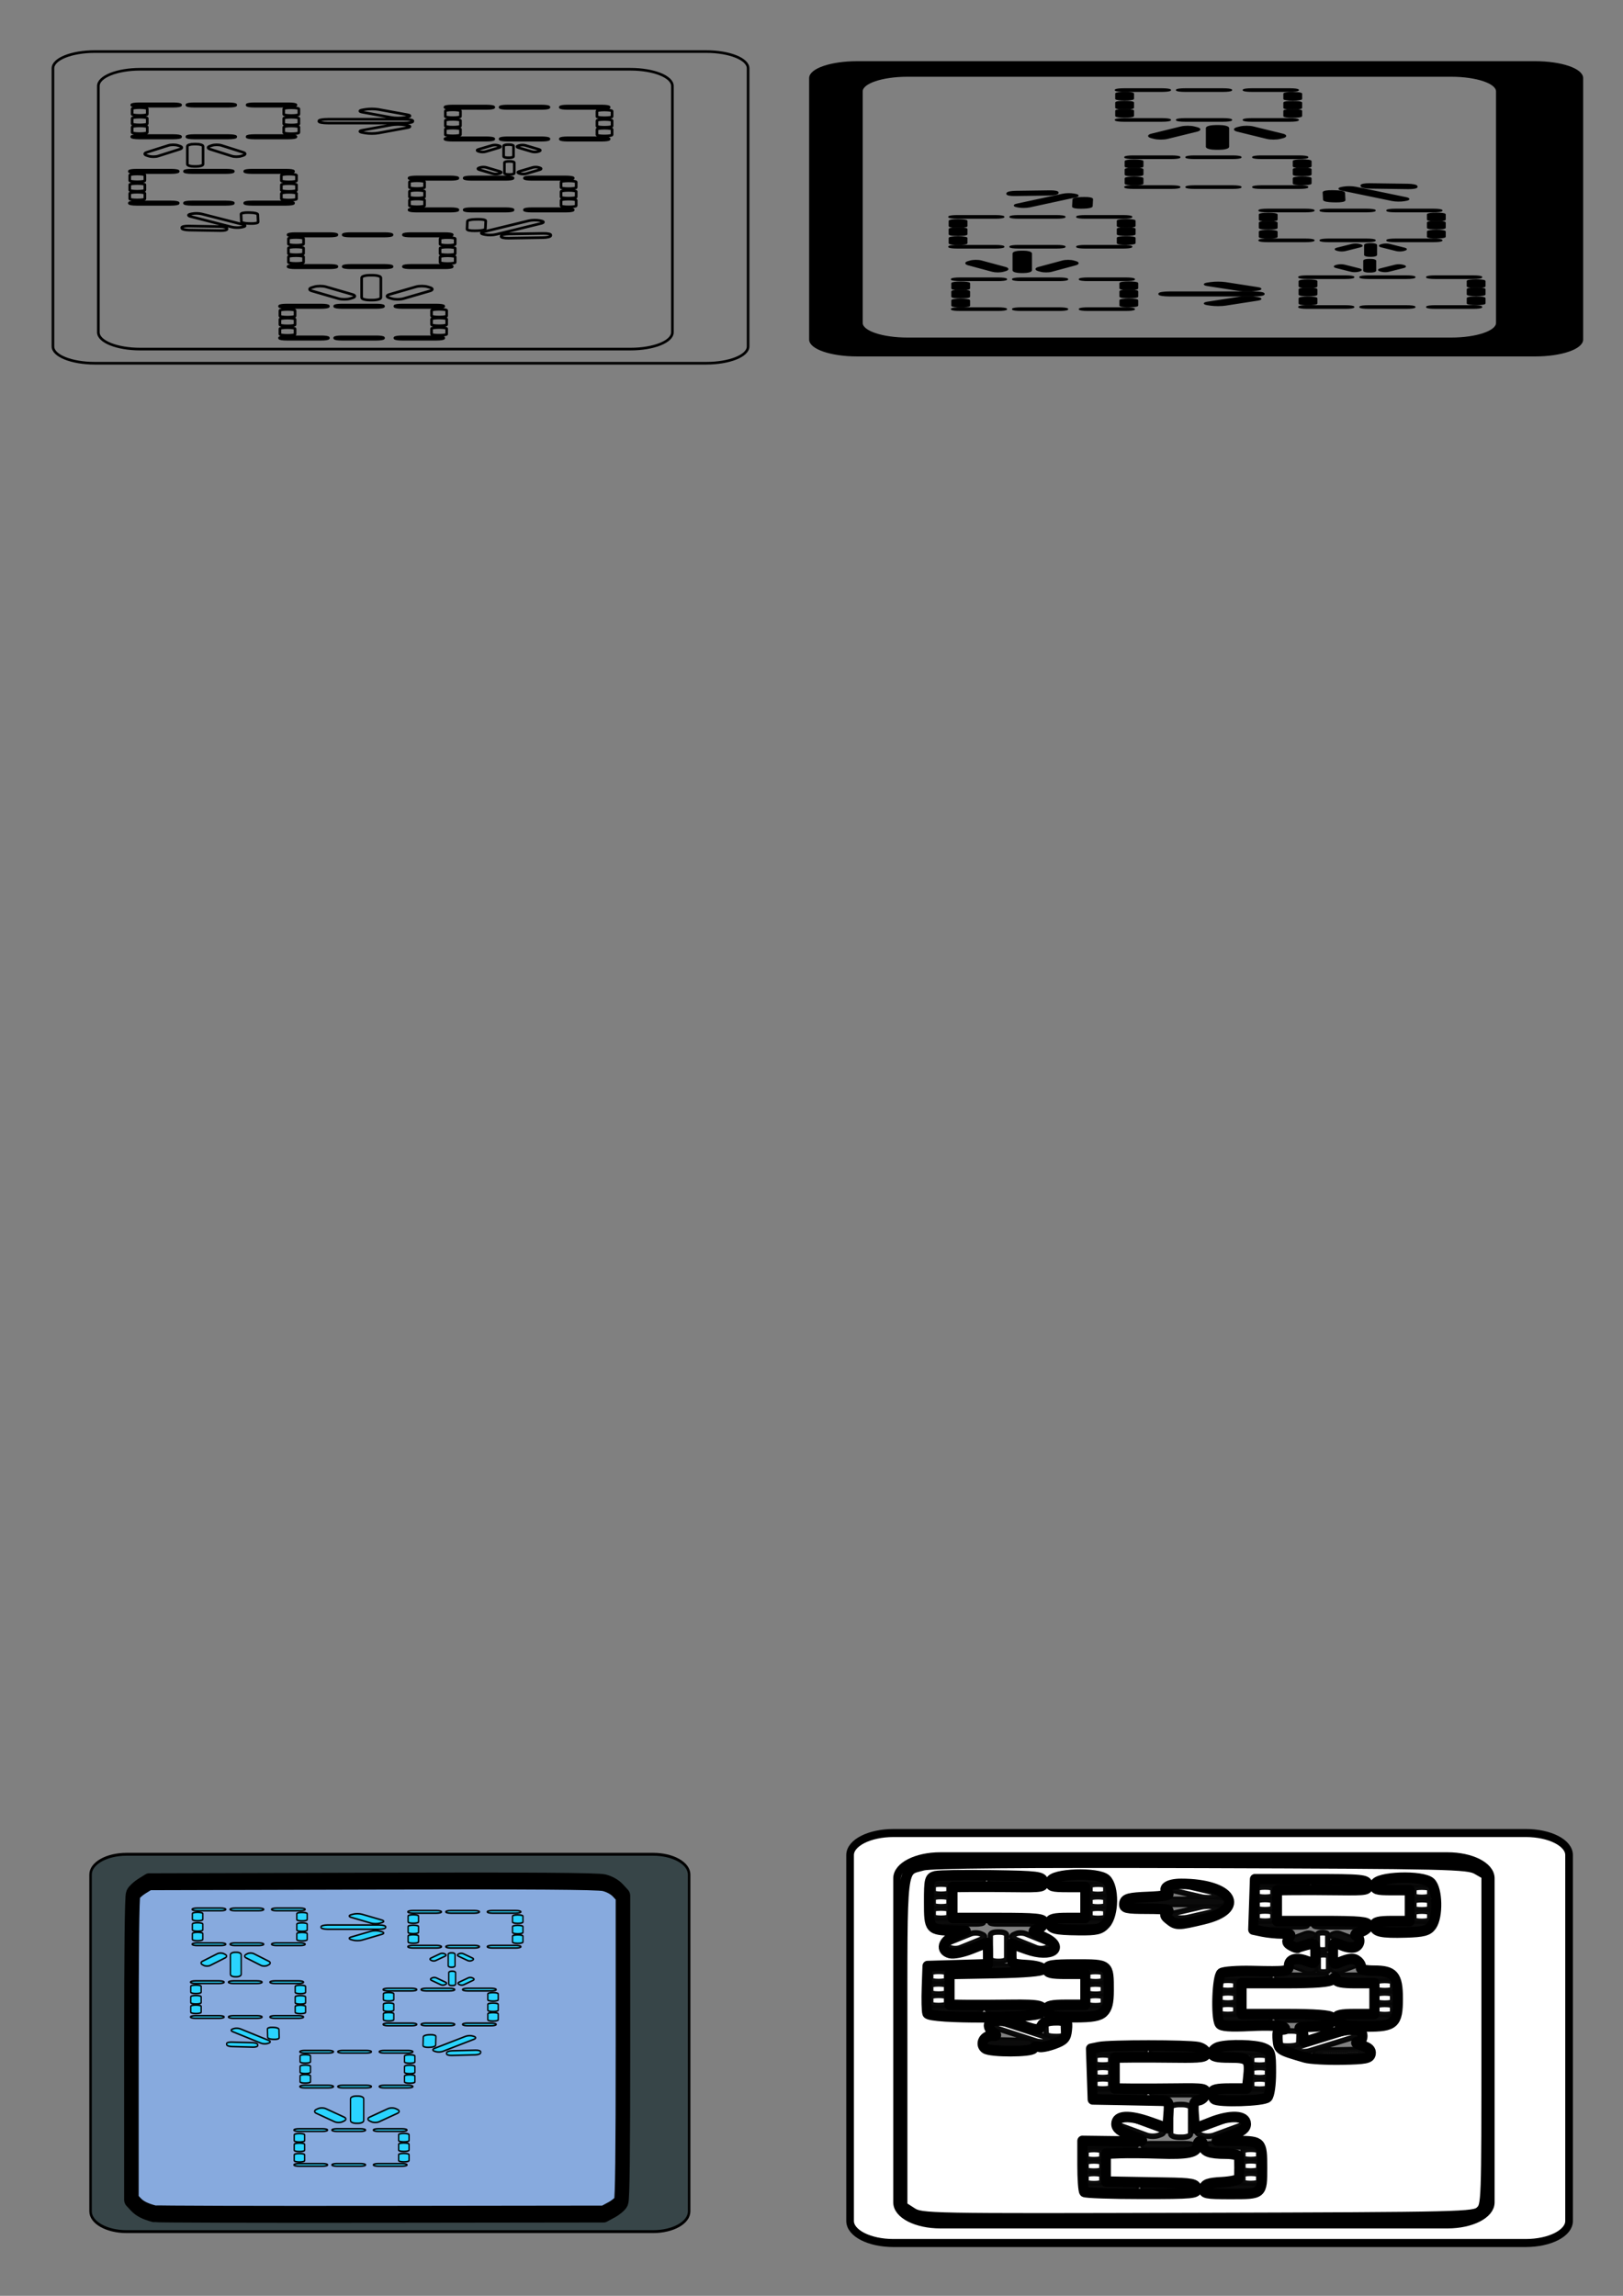 <?xml version="1.0" encoding="UTF-8" standalone="no"?>
<!-- Created with Inkscape (http://www.inkscape.org/) -->

<svg
   width="210mm"
   height="297mm"
   viewBox="0 0 210 297"
   version="1.1"
   id="svg5"
   inkscape:version="1.1.2 (0a00cf5339, 2022-02-04, custom)"
   sodipodi:docname="fm osx icon.svg"
   xmlns:inkscape="http://www.inkscape.org/namespaces/inkscape"
   xmlns:sodipodi="http://sodipodi.sourceforge.net/DTD/sodipodi-0.dtd"
   xmlns="http://www.w3.org/2000/svg"
   xmlns:svg="http://www.w3.org/2000/svg">
  <rect x="0" y="0" width="210" height="297" fill="#808080" stroke="none"/>
  <sodipodi:namedview
     id="namedview7"
     pagecolor="#ffffff"
     bordercolor="#666666"
     borderopacity="1.0"
     inkscape:pageshadow="2"
     inkscape:pageopacity="0.0"
     inkscape:pagecheckerboard="0"
     inkscape:document-units="mm"
     showgrid="false"
     inkscape:zoom="0.4665165"
     inkscape:cx="777.03576"
     inkscape:cy="519.81013"
     inkscape:window-width="1680"
     inkscape:window-height="956"
     inkscape:window-x="-11"
     inkscape:window-y="-11"
     inkscape:window-maximized="1"
     inkscape:current-layer="layer2"
     showguides="false" />
  <defs
     id="defs2">
    <inkscape:path-effect
       effect="spiro"
       id="path-effect959"
       is_visible="true"
       lpeversion="1" />
    <inkscape:path-effect
       effect="spiro"
       id="path-effect953"
       is_visible="true"
       lpeversion="1" />
    <inkscape:path-effect
       effect="spiro"
       id="path-effect867"
       is_visible="true"
       lpeversion="1" />
    <inkscape:path-effect
       effect="spiro"
       id="path-effect861"
       is_visible="true"
       lpeversion="1" />
  </defs>
  <g
     inkscape:label="Layer 1"
     inkscape:groupmode="layer"
     id="layer1"
     style="display:inline">
    <path
       id="rect1073"
       style="fill:none;fill-rule:evenodd;stroke:#000000;stroke-width:0.34;stroke-linecap:round;stroke-linejoin:round;paint-order:stroke markers fill"
       d="m 12.266,6.672 h 79.114 c 3.001,0 5.416,0.967 5.416,2.168 V 44.823 c 0,1.201 -2.416,2.168 -5.416,2.168 H 12.266 c -3.001,0 -5.416,-0.967 -5.416,-2.168 V 8.84 c 0,-1.201 2.416,-2.168 5.416,-2.168 z m 5.877,2.287 h 63.442 c 3.001,0 5.416,0.967 5.416,2.168 v 31.866 c 0,1.201 -2.416,2.168 -5.416,2.168 H 18.142 c -3.001,0 -5.416,-0.967 -5.416,-2.168 V 11.127 c 0,-1.201 2.416,-2.168 5.416,-2.168 z m 42.332,19.668 -0.049,1.022 c -0.006,0.126 0.431,0.219 0.98,0.207 l 0.396,-0.008 c 0.549,-0.012 0.996,-0.123 1.002,-0.249 l 0.049,-1.022 c 0.006,-0.126 -0.431,-0.219 -0.98,-0.207 l -0.396,0.008 c -0.549,0.012 -0.996,0.123 -1.002,0.249 z m 9.759,2.115 -4.437,0.071 c -0.549,0.009 -0.976,-0.086 -0.958,-0.213 l 0.013,-0.091 c 0.018,-0.127 0.474,-0.236 1.023,-0.244 l 4.437,-0.071 c 0.549,-0.009 0.976,0.086 0.958,0.213 l -0.013,0.091 c -0.018,0.127 -0.474,0.236 -1.023,0.244 z m -7.466,-0.389 -0.219,-0.047 c -0.38,-0.082 -0.366,-0.226 0.031,-0.323 L 68.421,28.558 c 0.397,-0.097 1.021,-0.108 1.401,-0.026 l 0.219,0.048 c 0.38,0.082 0.366,0.226 -0.031,0.323 l -5.842,1.424 c -0.397,0.097 -1.021,0.108 -1.401,0.026 z m -0.87,-11.021 1.765,-0.522 c 0.218,-0.065 0.566,-0.063 0.779,0.003 l 0.154,0.048 c 0.213,0.066 0.21,0.171 -0.009,0.235 l -1.765,0.522 c -0.218,0.065 -0.566,0.063 -0.779,-0.003 l -0.154,-0.048 c -0.213,-0.066 -0.21,-0.171 0.009,-0.235 z m 7.85,-3e-6 -1.765,-0.522 c -0.218,-0.065 -0.566,-0.063 -0.779,0.003 l -0.154,0.048 c -0.213,0.066 -0.21,0.171 0.009,0.235 l 1.765,0.522 c 0.218,0.065 0.566,0.063 0.779,-0.003 l 0.154,-0.048 c 0.213,-0.066 0.21,-0.171 -0.009,-0.235 z m -3.858,-0.621 h -0.176 c -0.305,0 -0.551,0.074 -0.551,0.167 v 1.359 c 0,0.092 0.246,0.167 0.551,0.167 h 0.176 c 0.305,0 0.551,-0.074 0.551,-0.167 v -1.359 c 0,-0.092 -0.246,-0.167 -0.551,-0.167 z m -3.889,3.237 1.765,0.522 c 0.218,0.065 0.566,0.063 0.779,-0.003 l 0.154,-0.048 c 0.213,-0.066 0.21,-0.171 -0.009,-0.235 L 62.926,21.661 c -0.218,-0.065 -0.566,-0.063 -0.779,0.003 l -0.154,0.048 c -0.213,0.066 -0.21,0.171 0.009,0.235 z m 7.85,7e-6 -1.765,0.522 c -0.218,0.065 -0.566,0.063 -0.779,-0.003 l -0.154,-0.048 c -0.213,-0.066 -0.21,-0.171 0.009,-0.235 l 1.765,-0.522 c 0.218,-0.065 0.566,-0.063 0.779,0.003 l 0.154,0.048 c 0.213,0.066 0.21,0.171 -0.009,0.235 z m -3.858,0.621 h -0.176 c -0.305,0 -0.551,-0.074 -0.551,-0.167 v -1.359 c 0,-0.092 0.246,-0.167 0.551,-0.167 h 0.176 c 0.305,0 0.551,0.074 0.551,0.167 v 1.359 c 0,0.092 -0.246,0.167 -0.551,0.167 z m -17.037,-8.412 3.75,0.686 c 0.464,0.085 0.455,0.22 -0.019,0.303 l -0.342,0.06 c -0.474,0.083 -1.229,0.081 -1.692,-0.003 l -3.75,-0.686 c -0.464,-0.085 -0.455,-0.22 0.019,-0.303 l 0.342,-0.06 c 0.474,-0.083 1.229,-0.081 1.692,0.003 z m 2.4e-5,3.051 3.75,-0.686 c 0.464,-0.085 0.455,-0.22 -0.019,-0.303 l -0.342,-0.06 c -0.474,-0.083 -1.229,-0.081 -1.692,0.003 l -3.75,0.686 c -0.464,0.085 -0.455,0.22 0.019,0.303 l 0.342,0.06 c 0.474,0.083 1.229,0.081 1.692,-0.003 z m 4.463,-1.499 v -0.069 c 0,-0.119 -0.534,-0.214 -1.197,-0.214 h -9.766 c -0.663,0 -1.197,0.096 -1.197,0.214 v 0.069 c 0,0.119 0.534,0.214 1.197,0.214 h 9.766 c 0.663,0 1.197,-0.096 1.197,-0.214 z m -21.962,3.995 -2.803,-0.89 c -0.347,-0.11 -0.899,-0.108 -1.238,0.004 l -0.245,0.081 c -0.339,0.113 -0.333,0.292 0.014,0.402 l 2.803,0.89 c 0.347,0.11 0.899,0.108 1.238,-0.004 l 0.245,-0.081 c 0.339,-0.113 0.333,-0.292 -0.014,-0.402 z m -12.468,-7e-6 2.803,-0.89 c 0.347,-0.11 0.899,-0.108 1.238,0.004 l 0.245,0.081 c 0.339,0.113 0.333,0.292 -0.014,0.402 l -2.803,0.89 c -0.347,0.11 -0.899,0.108 -1.238,-0.004 l -0.245,-0.081 c -0.339,-0.113 -0.333,-0.292 0.014,-0.402 z m 6.128,-1.059 h 0.28 c 0.485,0 0.875,0.127 0.875,0.284 v 2.318 c 0,0.157 -0.39,0.284 -0.875,0.284 H 25.116 c -0.485,0 -0.875,-0.127 -0.875,-0.284 l -6e-6,-2.318 c 0,-0.157 0.39,-0.284 0.875,-0.284 z m 7.791,-4.906 h 4.447 c 0.522,0 0.942,-0.066 0.942,-0.149 v -0.012 c 0,-0.082 -0.42,-0.149 -0.942,-0.149 h -4.447 c -0.522,0 -0.942,0.066 -0.942,0.149 v 0.012 c 0,0.082 0.42,0.149 0.942,0.149 z m -7.791,0 h 4.447 c 0.522,0 0.942,-0.066 0.942,-0.149 v -0.012 c 0,-0.082 -0.42,-0.149 -0.942,-0.149 h -4.447 c -0.522,0 -0.942,0.066 -0.942,0.149 v 0.012 c 0,0.082 0.42,0.149 0.942,0.149 z m -7.134,0 h 4.447 c 0.522,0 0.942,-0.066 0.942,-0.149 v -0.012 c 0,-0.082 -0.42,-0.149 -0.942,-0.149 h -4.447 c -0.522,0 -0.942,0.066 -0.942,0.149 v 0.012 c 0,0.082 0.42,0.149 0.942,0.149 z m 1.072,1.039 v -0.703 c 0,-0.082 -0.42,-0.149 -0.942,-0.149 h -0.075 c -0.522,0 -0.942,0.066 -0.942,0.149 v 0.703 c 0,0.082 0.42,0.149 0.942,0.149 h 0.075 c 0.522,0 0.942,-0.066 0.942,-0.149 z m 0,1.231 v -0.703 c 0,-0.082 -0.42,-0.149 -0.942,-0.149 h -0.075 c -0.522,0 -0.942,0.066 -0.942,0.149 v 0.703 c 0,0.082 0.42,0.149 0.942,0.149 h 0.075 c 0.522,0 0.942,-0.066 0.942,-0.149 z m 0,1.127 v -0.703 c 0,-0.082 -0.42,-0.149 -0.942,-0.149 h -0.075 c -0.522,0 -0.942,0.066 -0.942,0.149 v 0.703 c 0,0.082 0.42,0.149 0.942,0.149 h 0.075 c 0.522,0 0.942,-0.066 0.942,-0.149 z m 19.618,-2.343 v -0.703 c 0,-0.082 -0.42,-0.149 -0.942,-0.149 h -0.075 c -0.522,0 -0.942,0.066 -0.942,0.149 v 0.703 c 0,0.082 0.42,0.149 0.942,0.149 h 0.075 c 0.522,0 0.942,-0.066 0.942,-0.149 z m 0,1.231 V 15.319 c 0,-0.082 -0.42,-0.149 -0.942,-0.149 h -0.075 c -0.522,0 -0.942,0.066 -0.942,0.149 v 0.703 c 0,0.082 0.42,0.149 0.942,0.149 h 0.075 c 0.522,0 0.942,-0.066 0.942,-0.149 z m 0,1.127 v -0.703 c 0,-0.082 -0.42,-0.149 -0.942,-0.149 h -0.075 c -0.522,0 -0.942,0.066 -0.942,0.149 v 0.703 c 0,0.082 0.42,0.149 0.942,0.149 h 0.075 c 0.522,0 0.942,-0.066 0.942,-0.149 z m -5.765,0.697 h 4.447 c 0.522,0 0.942,-0.066 0.942,-0.149 v -0.012 c 0,-0.082 -0.42,-0.149 -0.942,-0.149 h -4.447 c -0.522,0 -0.942,0.066 -0.942,0.149 v 0.012 c 0,0.082 0.42,0.149 0.942,0.149 z m -7.791,0 h 4.447 c 0.522,0 0.942,-0.066 0.942,-0.149 v -0.012 c 0,-0.082 -0.42,-0.149 -0.942,-0.149 h -4.447 c -0.522,0 -0.942,0.066 -0.942,0.149 v 0.012 c 0,0.082 0.42,0.149 0.942,0.149 z m -7.134,0 h 4.447 c 0.522,0 0.942,-0.066 0.942,-0.149 v -0.012 c 0,-0.082 -0.42,-0.149 -0.942,-0.149 h -4.447 c -0.522,0 -0.942,0.066 -0.942,0.149 v 0.012 c 0,0.082 0.42,0.149 0.942,0.149 z m 14.616,4.476 h 4.447 c 0.522,0 0.942,-0.066 0.942,-0.149 v -0.012 c 0,-0.082 -0.42,-0.149 -0.942,-0.149 H 32.599 c -0.522,0 -0.942,0.066 -0.942,0.149 v 0.012 c 0,0.082 0.42,0.149 0.942,0.149 z m -7.791,0 h 4.447 c 0.522,0 0.942,-0.066 0.942,-0.149 v -0.012 c 0,-0.082 -0.42,-0.149 -0.942,-0.149 h -4.447 c -0.522,0 -0.942,0.066 -0.942,0.149 v 0.012 c 0,0.082 0.42,0.149 0.942,0.149 z m -7.134,0 h 4.447 c 0.522,0 0.942,-0.066 0.942,-0.149 v -0.012 c 0,-0.082 -0.42,-0.149 -0.942,-0.149 h -4.447 c -0.522,0 -0.942,0.066 -0.942,0.149 v 0.012 c 0,0.082 0.42,0.149 0.942,0.149 z m 1.072,1.039 v -0.703 c 0,-0.082 -0.42,-0.149 -0.942,-0.149 h -0.075 c -0.522,0 -0.942,0.066 -0.942,0.149 v 0.703 c 0,0.082 0.42,0.149 0.942,0.149 h 0.075 c 0.522,0 0.942,-0.066 0.942,-0.149 z m 0,1.231 v -0.703 c 0,-0.082 -0.42,-0.149 -0.942,-0.149 h -0.075 c -0.522,0 -0.942,0.066 -0.942,0.149 v 0.703 c 0,0.082 0.42,0.149 0.942,0.149 h 0.075 c 0.522,0 0.942,-0.066 0.942,-0.149 z m 0,1.127 V 25.016 c 0,-0.082 -0.42,-0.149 -0.942,-0.149 h -0.075 c -0.522,0 -0.942,0.066 -0.942,0.149 v 0.703 c 0,0.082 0.42,0.149 0.942,0.149 h 0.075 c 0.522,0 0.942,-0.066 0.942,-0.149 z m 19.618,-2.343 v -0.703 c 0,-0.082 -0.42,-0.149 -0.942,-0.149 h -0.075 c -0.522,0 -0.942,0.066 -0.942,0.149 v 0.703 c 0,0.082 0.42,0.149 0.942,0.149 h 0.075 c 0.522,0 0.942,-0.066 0.942,-0.149 z m 0,1.231 v -0.703 c 0,-0.082 -0.42,-0.149 -0.942,-0.149 h -0.075 c -0.522,0 -0.942,0.066 -0.942,0.149 v 0.703 c 0,0.082 0.42,0.149 0.942,0.149 h 0.075 c 0.522,0 0.942,-0.066 0.942,-0.149 z m 0,1.127 V 25.031 c 0,-0.082 -0.42,-0.149 -0.942,-0.149 h -0.075 c -0.522,0 -0.942,0.066 -0.942,0.149 v 0.703 c 0,0.082 0.42,0.149 0.942,0.149 h 0.075 c 0.522,0 0.942,-0.066 0.942,-0.149 z m -5.765,0.697 h 4.447 c 0.522,0 0.942,-0.066 0.942,-0.149 v -0.012 c 0,-0.082 -0.42,-0.149 -0.942,-0.149 H 32.599 c -0.522,0 -0.942,0.066 -0.942,0.149 v 0.012 c 0,0.082 0.42,0.149 0.942,0.149 z m -7.791,0 h 4.447 c 0.522,0 0.942,-0.066 0.942,-0.149 v -0.012 c 0,-0.082 -0.42,-0.149 -0.942,-0.149 h -4.447 c -0.522,0 -0.942,0.066 -0.942,0.149 v 0.012 c 0,0.082 0.42,0.149 0.942,0.149 z m -7.134,0 h 4.447 c 0.522,0 0.942,-0.066 0.942,-0.149 v -0.012 c 0,-0.082 -0.42,-0.149 -0.942,-0.149 h -4.447 c -0.522,0 -0.942,0.066 -0.942,0.149 v 0.012 c 0,0.082 0.42,0.149 0.942,0.149 z M 73.433,14.027 h 4.447 c 0.522,0 0.942,-0.066 0.942,-0.149 v -0.012 c 0,-0.082 -0.42,-0.149 -0.942,-0.149 h -4.447 c -0.522,0 -0.942,0.066 -0.942,0.149 v 0.012 c 0,0.082 0.42,0.149 0.942,0.149 z m -7.791,0 h 4.447 c 0.522,0 0.942,-0.066 0.942,-0.149 v -0.012 c 0,-0.082 -0.42,-0.149 -0.942,-0.149 h -4.447 c -0.522,0 -0.942,0.066 -0.942,0.149 v 0.012 c 0,0.082 0.42,0.149 0.942,0.149 z m -7.134,0 h 4.447 c 0.522,0 0.942,-0.066 0.942,-0.149 v -0.012 c 0,-0.082 -0.42,-0.149 -0.942,-0.149 h -4.447 c -0.522,0 -0.942,0.066 -0.942,0.149 v 0.012 c 0,0.082 0.42,0.149 0.942,0.149 z m 1.072,1.039 v -0.703 c 0,-0.082 -0.42,-0.149 -0.942,-0.149 h -0.075 c -0.522,0 -0.942,0.066 -0.942,0.149 v 0.703 c 0,0.082 0.42,0.149 0.942,0.149 h 0.075 c 0.522,0 0.942,-0.066 0.942,-0.149 z m 0,1.231 V 15.594 c 0,-0.082 -0.42,-0.149 -0.942,-0.149 h -0.075 c -0.522,0 -0.942,0.066 -0.942,0.149 v 0.703 c 0,0.082 0.42,0.149 0.942,0.149 h 0.075 c 0.522,0 0.942,-0.066 0.942,-0.149 z m 0,1.127 v -0.703 c 0,-0.082 -0.42,-0.149 -0.942,-0.149 h -0.075 c -0.522,0 -0.942,0.066 -0.942,0.149 v 0.703 c 0,0.082 0.42,0.149 0.942,0.149 h 0.075 c 0.522,0 0.942,-0.066 0.942,-0.149 z m 19.618,-2.343 v -0.703 c 0,-0.082 -0.42,-0.149 -0.942,-0.149 h -0.075 c -0.522,0 -0.942,0.066 -0.942,0.149 v 0.703 c 0,0.082 0.42,0.149 0.942,0.149 h 0.075 c 0.522,0 0.942,-0.066 0.942,-0.149 z m 0,1.231 v -0.703 c 0,-0.082 -0.42,-0.149 -0.942,-0.149 h -0.075 c -0.522,0 -0.942,0.066 -0.942,0.149 v 0.703 c 0,0.082 0.42,0.149 0.942,0.149 h 0.075 c 0.522,0 0.942,-0.066 0.942,-0.149 z m 0,1.127 v -0.703 c 0,-0.082 -0.42,-0.149 -0.942,-0.149 h -0.075 c -0.522,0 -0.942,0.066 -0.942,0.149 v 0.703 c 0,0.082 0.42,0.149 0.942,0.149 h 0.075 c 0.522,0 0.942,-0.066 0.942,-0.149 z m -5.765,0.697 h 4.447 c 0.522,0 0.942,-0.066 0.942,-0.149 v -0.012 c 0,-0.082 -0.42,-0.149 -0.942,-0.149 h -4.447 c -0.522,0 -0.942,0.066 -0.942,0.149 v 0.012 c 0,0.082 0.42,0.149 0.942,0.149 z m -7.791,0 h 4.447 c 0.522,0 0.942,-0.066 0.942,-0.149 v -0.012 c 0,-0.082 -0.42,-0.149 -0.942,-0.149 h -4.447 c -0.522,0 -0.942,0.066 -0.942,0.149 v 0.012 c 0,0.082 0.42,0.149 0.942,0.149 z m -7.134,0 h 4.447 c 0.522,0 0.942,-0.066 0.942,-0.149 v -0.012 c 0,-0.082 -0.42,-0.149 -0.942,-0.149 h -4.447 c -0.522,0 -0.942,0.066 -0.942,0.149 v 0.012 c 0,0.082 0.42,0.149 0.942,0.149 z m 10.281,5.064 h 4.447 c 0.522,0 0.942,-0.066 0.942,-0.149 v -0.012 c 0,-0.082 -0.42,-0.149 -0.942,-0.149 H 68.789 c -0.522,0 -0.942,0.066 -0.942,0.149 v 0.012 c 0,0.082 0.42,0.149 0.942,0.149 z m -7.791,0 h 4.447 c 0.522,0 0.942,-0.066 0.942,-0.149 v -0.012 c 0,-0.082 -0.42,-0.149 -0.942,-0.149 h -4.447 c -0.522,0 -0.942,0.066 -0.942,0.149 v 0.012 c 0,0.082 0.42,0.149 0.942,0.149 z m -7.134,0 h 4.447 c 0.522,0 0.942,-0.066 0.942,-0.149 v -0.012 c 0,-0.082 -0.42,-0.149 -0.942,-0.149 h -4.447 c -0.522,0 -0.942,0.066 -0.942,0.149 v 0.012 c 0,0.082 0.42,0.149 0.942,0.149 z m 1.072,1.039 v -0.703 c 0,-0.082 -0.42,-0.149 -0.942,-0.149 h -0.075 c -0.522,0 -0.942,0.066 -0.942,0.149 v 0.703 c 0,0.082 0.42,0.149 0.942,0.149 h 0.075 c 0.522,0 0.942,-0.066 0.942,-0.149 z m 0,1.231 v -0.703 c 0,-0.082 -0.42,-0.149 -0.942,-0.149 h -0.075 c -0.522,0 -0.942,0.066 -0.942,0.149 v 0.703 c 0,0.082 0.42,0.149 0.942,0.149 h 0.075 c 0.522,0 0.942,-0.066 0.942,-0.149 z m 0,1.127 v -0.703 c 0,-0.082 -0.42,-0.149 -0.942,-0.149 h -0.075 c -0.522,0 -0.942,0.066 -0.942,0.149 v 0.703 c 0,0.082 0.42,0.149 0.942,0.149 h 0.075 c 0.522,0 0.942,-0.066 0.942,-0.149 z m 19.618,-2.343 v -0.703 c 0,-0.082 -0.42,-0.149 -0.942,-0.149 h -0.075 c -0.522,0 -0.942,0.066 -0.942,0.149 v 0.703 c 0,0.082 0.42,0.149 0.942,0.149 h 0.075 c 0.522,0 0.942,-0.066 0.942,-0.149 z m 0,1.231 v -0.703 c 0,-0.082 -0.42,-0.149 -0.942,-0.149 h -0.075 c -0.522,0 -0.942,0.066 -0.942,0.149 v 0.703 c 0,0.082 0.42,0.149 0.942,0.149 h 0.075 c 0.522,0 0.942,-0.066 0.942,-0.149 z m 0,1.127 v -0.703 c 0,-0.082 -0.42,-0.149 -0.942,-0.149 h -0.075 c -0.522,0 -0.942,0.066 -0.942,0.149 v 0.703 c 0,0.082 0.42,0.149 0.942,0.149 h 0.075 c 0.522,0 0.942,-0.066 0.942,-0.149 z m -5.765,0.697 h 4.447 c 0.522,0 0.942,-0.066 0.942,-0.149 v -0.012 c 0,-0.082 -0.42,-0.149 -0.942,-0.149 H 68.789 c -0.522,0 -0.942,0.066 -0.942,0.149 v 0.012 c 0,0.082 0.42,0.149 0.942,0.149 z m -7.791,0 h 4.447 c 0.522,0 0.942,-0.066 0.942,-0.149 v -0.012 c 0,-0.082 -0.42,-0.149 -0.942,-0.149 h -4.447 c -0.522,0 -0.942,0.066 -0.942,0.149 v 0.012 c 0,0.082 0.42,0.149 0.942,0.149 z m -7.134,0 h 4.447 c 0.522,0 0.942,-0.066 0.942,-0.149 v -0.012 c 0,-0.082 -0.42,-0.149 -0.942,-0.149 h -4.447 c -0.522,0 -0.942,0.066 -0.942,0.149 v 0.012 c 0,0.082 0.42,0.149 0.942,0.149 z m -20.509,0.436 0.045,0.976 c 0.005,0.121 -0.393,0.209 -0.893,0.198 l -0.361,-0.008 c -0.5,-0.011 -0.908,-0.117 -0.913,-0.238 l -0.045,-0.976 c -0.005,-0.121 0.393,-0.209 0.893,-0.198 l 0.361,0.008 c 0.5,0.011 0.908,0.117 0.913,0.238 z m -8.895,2.021 4.044,0.068 c 0.5,0.009 0.889,-0.082 0.873,-0.203 l -0.012,-0.087 c -0.017,-0.121 -0.432,-0.225 -0.932,-0.234 l -4.044,-0.068 c -0.5,-0.009 -0.889,0.082 -0.873,0.203 l 0.012,0.087 c 0.017,0.121 0.432,0.225 0.932,0.234 z m 6.805,-0.371 0.2,-0.045 c 0.346,-0.079 0.333,-0.216 -0.028,-0.309 l -5.325,-1.36 c -0.361,-0.092 -0.931,-0.103 -1.277,-0.025 l -0.2,0.045 c -0.346,0.079 -0.333,0.216 0.028,0.309 l 5.325,1.36 c 0.362,0.092 0.931,0.103 1.277,0.025 z m 21.869,1.138 h 4.447 c 0.522,0 0.942,-0.066 0.942,-0.149 v -0.012 c 0,-0.082 -0.42,-0.149 -0.942,-0.149 h -4.447 c -0.522,0 -0.942,0.066 -0.942,0.149 v 0.012 c 0,0.082 0.42,0.149 0.942,0.149 z m -7.791,0 h 4.447 c 0.522,0 0.942,-0.066 0.942,-0.149 v -0.012 c 0,-0.082 -0.42,-0.149 -0.942,-0.149 h -4.447 c -0.522,0 -0.942,0.066 -0.942,0.149 v 0.012 c 0,0.082 0.42,0.149 0.942,0.149 z m -7.134,0 h 4.447 c 0.522,0 0.942,-0.066 0.942,-0.149 v -0.012 c 0,-0.082 -0.42,-0.149 -0.942,-0.149 h -4.447 c -0.522,0 -0.942,0.066 -0.942,0.149 v 0.012 c 0,0.082 0.42,0.149 0.942,0.149 z m 1.072,1.039 v -0.703 c 0,-0.082 -0.42,-0.149 -0.942,-0.149 h -0.075 c -0.522,0 -0.942,0.066 -0.942,0.149 v 0.703 c 0,0.082 0.42,0.149 0.942,0.149 h 0.075 c 0.522,0 0.942,-0.066 0.942,-0.149 z m 0,1.231 v -0.703 c 0,-0.082 -0.42,-0.149 -0.942,-0.149 h -0.075 c -0.522,0 -0.942,0.066 -0.942,0.149 v 0.703 c 0,0.082 0.42,0.149 0.942,0.149 h 0.075 c 0.522,0 0.942,-0.066 0.942,-0.149 z m 0,1.127 v -0.703 c 0,-0.082 -0.42,-0.149 -0.942,-0.149 h -0.075 c -0.522,0 -0.942,0.066 -0.942,0.149 v 0.703 c 0,0.082 0.42,0.149 0.942,0.149 h 0.075 c 0.522,0 0.942,-0.066 0.942,-0.149 z m 19.618,-2.343 v -0.703 c 0,-0.082 -0.42,-0.149 -0.942,-0.149 h -0.075 c -0.522,0 -0.942,0.066 -0.942,0.149 v 0.703 c 0,0.082 0.42,0.149 0.942,0.149 h 0.075 c 0.522,0 0.942,-0.066 0.942,-0.149 z m 0,1.231 v -0.703 c 0,-0.082 -0.42,-0.149 -0.942,-0.149 h -0.075 c -0.522,0 -0.942,0.066 -0.942,0.149 v 0.703 c 0,0.082 0.42,0.149 0.942,0.149 h 0.075 c 0.522,0 0.942,-0.066 0.942,-0.149 z m 0,1.127 v -0.703 c 0,-0.082 -0.42,-0.149 -0.942,-0.149 h -0.075 c -0.522,0 -0.942,0.066 -0.942,0.149 v 0.703 c 0,0.082 0.42,0.149 0.942,0.149 h 0.075 c 0.522,0 0.942,-0.066 0.942,-0.149 z m -5.765,0.697 h 4.447 c 0.522,0 0.942,-0.066 0.942,-0.149 v -0.012 c 0,-0.082 -0.42,-0.149 -0.942,-0.149 h -4.447 c -0.522,0 -0.942,0.066 -0.942,0.149 v 0.012 c 0,0.082 0.42,0.149 0.942,0.149 z m -7.791,0 h 4.447 c 0.522,0 0.942,-0.066 0.942,-0.149 v -0.012 c 0,-0.082 -0.42,-0.149 -0.942,-0.149 h -4.447 c -0.522,0 -0.942,0.066 -0.942,0.149 v 0.012 c 0,0.082 0.42,0.149 0.942,0.149 z m -7.134,0 h 4.447 c 0.522,0 0.942,-0.066 0.942,-0.149 v -0.012 c 0,-0.082 -0.42,-0.149 -0.942,-0.149 h -4.447 c -0.522,0 -0.942,0.066 -0.942,0.149 v 0.012 c 0,0.082 0.42,0.149 0.942,0.149 z m 17.409,3 -3.426,0.991 c -0.424,0.123 -1.098,0.12 -1.513,-0.005 l -0.299,-0.09 c -0.414,-0.125 -0.407,-0.325 0.017,-0.447 l 3.426,-0.991 c 0.424,-0.123 1.098,-0.12 1.513,0.005 l 0.299,0.09 c 0.414,0.125 0.407,0.325 -0.017,0.447 z m -15.241,7e-6 3.426,0.991 c 0.424,0.123 1.098,0.12 1.513,-0.005 l 0.299,-0.09 c 0.414,-0.125 0.407,-0.325 -0.017,-0.447 l -3.426,-0.991 c -0.424,-0.123 -1.098,-0.12 -1.513,0.005 l -0.299,0.09 c -0.414,0.125 -0.407,0.325 0.017,0.447 z m 7.491,1.18 h 0.342 c 0.593,0 1.07,-0.141 1.07,-0.316 v -2.582 c 0,-0.175 -0.477,-0.316 -1.07,-0.316 h -0.342 c -0.593,0 -1.07,0.141 -1.07,0.316 v 2.582 c 0,0.175 0.477,0.316 1.07,0.316 z m 4.165,4.751 h 4.447 c 0.522,0 0.942,0.066 0.942,0.149 v 0.012 c 0,0.082 -0.42,0.149 -0.942,0.149 h -4.447 c -0.522,0 -0.942,-0.066 -0.942,-0.149 v -0.012 c 0,-0.082 0.42,-0.149 0.942,-0.149 z m -7.791,0 h 4.447 c 0.522,0 0.942,0.066 0.942,0.149 v 0.012 c 0,0.082 -0.42,0.149 -0.942,0.149 h -4.447 c -0.522,0 -0.942,-0.066 -0.942,-0.149 v -0.012 c 0,-0.082 0.42,-0.149 0.942,-0.149 z m -7.134,0 h 4.447 c 0.522,0 0.942,0.066 0.942,0.149 v 0.012 c 0,0.082 -0.42,0.149 -0.942,0.149 h -4.447 c -0.522,0 -0.942,-0.066 -0.942,-0.149 v -0.012 c 0,-0.082 0.42,-0.149 0.942,-0.149 z m 1.072,-1.039 v 0.703 c 0,0.082 -0.42,0.149 -0.942,0.149 h -0.075 c -0.522,0 -0.942,-0.066 -0.942,-0.149 v -0.703 c 0,-0.082 0.42,-0.149 0.942,-0.149 h 0.075 c 0.522,0 0.942,0.066 0.942,0.149 z m 0,-1.231 v 0.703 c 0,0.082 -0.42,0.149 -0.942,0.149 h -0.075 c -0.522,0 -0.942,-0.066 -0.942,-0.149 v -0.703 c 0,-0.082 0.42,-0.149 0.942,-0.149 h 0.075 c 0.522,0 0.942,0.066 0.942,0.149 z m 0,-1.127 v 0.703 c 0,0.082 -0.42,0.149 -0.942,0.149 h -0.075 c -0.522,0 -0.942,-0.066 -0.942,-0.149 v -0.703 c 0,-0.082 0.42,-0.149 0.942,-0.149 h 0.075 c 0.522,0 0.942,0.066 0.942,0.149 z m 19.618,2.343 v 0.703 c 0,0.082 -0.42,0.149 -0.942,0.149 h -0.075 c -0.522,0 -0.942,-0.066 -0.942,-0.149 v -0.703 c 0,-0.082 0.42,-0.149 0.942,-0.149 h 0.075 c 0.522,0 0.942,0.066 0.942,0.149 z m 0,-1.231 v 0.703 c 0,0.082 -0.42,0.149 -0.942,0.149 h -0.075 c -0.522,0 -0.942,-0.066 -0.942,-0.149 v -0.703 c 0,-0.082 0.42,-0.149 0.942,-0.149 h 0.075 c 0.522,0 0.942,0.066 0.942,0.149 z m 0,-1.127 v 0.703 c 0,0.082 -0.42,0.149 -0.942,0.149 h -0.075 c -0.522,0 -0.942,-0.066 -0.942,-0.149 v -0.703 c 0,-0.082 0.42,-0.149 0.942,-0.149 h 0.075 c 0.522,0 0.942,0.066 0.942,0.149 z m -5.765,-0.697 h 4.447 c 0.522,0 0.942,0.066 0.942,0.149 v 0.012 c 0,0.082 -0.42,0.149 -0.942,0.149 h -4.447 c -0.522,0 -0.942,-0.066 -0.942,-0.149 v -0.012 c 0,-0.082 0.42,-0.149 0.942,-0.149 z m -7.791,0 h 4.447 c 0.522,0 0.942,0.066 0.942,0.149 v 0.012 c 0,0.082 -0.42,0.149 -0.942,0.149 h -4.447 c -0.522,0 -0.942,-0.066 -0.942,-0.149 v -0.012 c 0,-0.082 0.42,-0.149 0.942,-0.149 z m -7.134,0 h 4.447 c 0.522,0 0.942,0.066 0.942,0.149 v 0.012 c 0,0.082 -0.42,0.149 -0.942,0.149 h -4.447 c -0.522,0 -0.942,-0.066 -0.942,-0.149 v -0.012 c 0,-0.082 0.42,-0.149 0.942,-0.149 z" />
  </g>
  <g
     inkscape:groupmode="layer"
     id="layer2"
     inkscape:label="Layer 2"
     style="display:inline">
    <g
       id="g2038"
       transform="matrix(0.461,0,0,-0.323,284.831,101.192)"
       inkscape:export-filename="C:\Users\steven\Desktop\beast icons\g2038.png"
       inkscape:export-xdpi="96"
       inkscape:export-ydpi="96"
       style="display:inline">
      <path
         id="path1741"
         style="fill:#000000;fill-rule:evenodd;stroke:#000000;stroke-width:0.9;stroke-linecap:round;stroke-linejoin:round;paint-order:stroke markers fill"
         d="m -377.274,170.982 h 190.29 c 7.217,0 13.027,2.814 13.027,6.31 v 104.725 c 0,3.496 -5.81,6.31 -13.027,6.31 h -190.29 c -7.217,0 -13.027,-2.814 -13.027,-6.31 V 177.292 c 0,-3.496 5.81,-6.31 13.027,-6.31 z m 14.135,6.657 h 152.597 c 7.217,0 13.027,2.814 13.027,6.31 v 92.743 c 0,3.496 -5.81,6.31 -13.027,6.31 h -152.597 c -7.217,0 -13.027,-2.814 -13.027,-6.31 v -92.743 c 0,-3.496 5.81,-6.31 13.027,-6.31 z" />
      <path
         id="path1997"
         style="fill:#000000;stroke:#000000;stroke-width:0.583;stroke-linecap:round;stroke-linejoin:round;stroke-opacity:0.955;paint-order:stroke markers fill"
         d="m -246.226,233.257 -0.118,2.974 c -0.015,0.368 1.037,0.637 2.357,0.603 l 0.953,-0.024 c 1.32,-0.034 2.395,-0.357 2.409,-0.725 l 0.118,-2.974 c 0.015,-0.368 -1.037,-0.637 -2.357,-0.603 l -0.953,0.024 c -1.32,0.034 -2.395,0.357 -2.409,0.725 z m 23.474,6.154 -10.671,0.207 c -1.32,0.026 -2.347,-0.25 -2.303,-0.619 l 0.031,-0.266 c 0.044,-0.368 1.141,-0.686 2.461,-0.711 l 10.671,-0.207 c 1.32,-0.026 2.347,0.25 2.303,0.619 l -0.032,0.266 c -0.044,0.368 -1.141,0.686 -2.461,0.711 z m -17.958,-1.131 -0.527,-0.138 c -0.913,-0.239 -0.88,-0.658 0.074,-0.94 l 14.051,-4.143 c 0.954,-0.281 2.457,-0.315 3.37,-0.076 l 0.527,0.138 c 0.913,0.239 0.88,0.658 -0.074,0.94 l -14.051,4.143 c -0.954,0.281 -2.457,0.315 -3.37,0.076 z m -2.092,-32.076 4.244,-1.518 c 0.525,-0.188 1.361,-0.184 1.874,0.008 l 0.371,0.139 c 0.513,0.192 0.504,0.498 -0.021,0.685 l -4.244,1.518 c -0.525,0.188 -1.361,0.184 -1.874,-0.008 l -0.371,-0.139 c -0.513,-0.192 -0.504,-0.498 0.021,-0.685 z m 18.881,-10e-6 -4.244,-1.518 c -0.525,-0.188 -1.361,-0.184 -1.874,0.008 l -0.371,0.139 c -0.513,0.192 -0.504,0.498 0.021,0.685 l 4.244,1.518 c 0.525,0.188 1.361,0.184 1.874,-0.008 l 0.371,-0.139 c 0.513,-0.192 0.504,-0.498 -0.021,-0.685 z m -9.28,-1.807 h -0.424 c -0.734,0 -1.325,0.216 -1.325,0.485 v 3.955 c 0,0.269 0.591,0.485 1.325,0.485 h 0.424 c 0.734,0 1.325,-0.216 1.325,-0.485 v -3.955 c 0,-0.269 -0.591,-0.485 -1.325,-0.485 z m -9.353,9.421 4.244,1.518 c 0.525,0.188 1.361,0.184 1.874,-0.008 l 0.371,-0.139 c 0.513,-0.192 0.504,-0.498 -0.021,-0.685 l -4.244,-1.518 c -0.525,-0.188 -1.361,-0.184 -1.874,0.008 l -0.371,0.139 c -0.513,0.192 -0.504,0.498 0.021,0.685 z m 18.881,2e-5 -4.244,1.518 c -0.525,0.188 -1.361,0.184 -1.874,-0.008 l -0.371,-0.139 c -0.513,-0.192 -0.504,-0.498 0.021,-0.685 l 4.244,-1.518 c 0.525,-0.188 1.361,-0.184 1.874,0.008 l 0.371,0.139 c 0.513,0.192 0.504,0.498 -0.021,0.685 z m -9.28,1.807 h -0.424 c -0.734,0 -1.325,-0.216 -1.325,-0.485 v -3.955 c 0,-0.269 0.591,-0.485 1.325,-0.485 h 0.424 c 0.734,0 1.325,0.216 1.325,0.485 v 3.955 c 0,0.269 -0.591,0.485 -1.325,0.485 z m -40.979,-24.483 9.019,1.996 c 1.115,0.247 1.095,0.64 -0.045,0.881 l -0.823,0.174 c -1.14,0.241 -2.956,0.237 -4.071,-0.01 l -9.019,-1.996 c -1.115,-0.247 -1.095,-0.64 0.045,-0.881 l 0.823,-0.174 c 1.14,-0.241 2.956,-0.237 4.071,0.01 z m 6e-5,8.879 9.019,-1.996 c 1.115,-0.247 1.095,-0.64 -0.045,-0.881 l -0.823,-0.174 c -1.14,-0.241 -2.956,-0.237 -4.071,0.01 l -9.019,1.996 c -1.115,0.247 -1.095,0.64 0.045,0.881 l 0.823,0.174 c 1.14,0.241 2.956,0.237 4.071,-0.01 z m 10.735,-4.364 v -0.199 c 0,-0.345 -1.284,-0.623 -2.879,-0.623 h -23.49 c -1.595,0 -2.879,0.278 -2.879,0.623 v 0.199 c 0,0.345 1.284,0.623 2.879,0.623 h 23.49 c 1.595,0 2.879,-0.278 2.879,-0.623 z m -52.825,11.627 -6.741,-2.59 c -0.834,-0.32 -2.161,-0.315 -2.977,0.013 l -0.589,0.236 c -0.816,0.327 -0.801,0.849 0.033,1.169 l 6.741,2.59 c 0.834,0.32 2.161,0.315 2.977,-0.013 l 0.589,-0.236 c 0.816,-0.327 0.801,-0.849 -0.033,-1.169 z m -29.989,-2e-5 6.741,-2.59 c 0.834,-0.32 2.161,-0.315 2.977,0.013 l 0.589,0.236 c 0.816,0.327 0.801,0.849 -0.033,1.169 l -6.741,2.59 c -0.834,0.32 -2.161,0.315 -2.977,-0.013 l -0.589,-0.236 c -0.816,-0.327 -0.801,-0.849 0.033,-1.169 z m 14.739,-3.083 h 0.674 c 1.166,0 2.105,0.369 2.105,0.827 v 6.747 c 0,0.458 -0.939,0.827 -2.105,0.827 h -0.674 c -1.166,0 -2.105,-0.369 -2.105,-0.827 l -10e-6,-6.747 c 0,-0.458 0.939,-0.827 2.105,-0.827 z m 18.739,-14.277 h 10.696 c 1.255,0 2.266,-0.193 2.266,-0.433 v -0.035 c 0,-0.24 -1.011,-0.433 -2.266,-0.433 h -10.696 c -1.255,0 -2.266,0.193 -2.266,0.433 v 0.035 c 0,0.24 1.011,0.433 2.266,0.433 z m -18.739,0 h 10.696 c 1.255,0 2.266,-0.193 2.266,-0.433 v -0.035 c 0,-0.24 -1.011,-0.433 -2.266,-0.433 h -10.696 c -1.255,0 -2.266,0.193 -2.266,0.433 v 0.035 c 0,0.24 1.011,0.433 2.266,0.433 z m -17.159,0 h 10.696 c 1.255,0 2.266,-0.193 2.266,-0.433 v -0.035 c 0,-0.24 -1.011,-0.433 -2.266,-0.433 h -10.696 c -1.255,0 -2.266,0.193 -2.266,0.433 v 0.035 c 0,0.24 1.011,0.433 2.266,0.433 z m 2.578,3.023 v -2.045 c 0,-0.24 -1.011,-0.433 -2.266,-0.433 h -0.181 c -1.255,0 -2.266,0.193 -2.266,0.433 v 2.045 c 0,0.24 1.011,0.433 2.266,0.433 h 0.181 c 1.255,0 2.266,-0.193 2.266,-0.433 z m 0,3.583 v -2.045 c 0,-0.24 -1.011,-0.433 -2.266,-0.433 h -0.181 c -1.255,0 -2.266,0.193 -2.266,0.433 v 2.045 c 0,0.24 1.011,0.433 2.266,0.433 h 0.181 c 1.255,0 2.266,-0.193 2.266,-0.433 z m 0,3.281 v -2.045 c 0,-0.24 -1.011,-0.433 -2.266,-0.433 h -0.181 c -1.255,0 -2.266,0.193 -2.266,0.433 v 2.045 c 0,0.24 1.011,0.433 2.266,0.433 h 0.181 c 1.255,0 2.266,-0.193 2.266,-0.433 z m 47.186,-6.82 v -2.045 c 0,-0.24 -1.011,-0.433 -2.266,-0.433 h -0.181 c -1.255,0 -2.266,0.193 -2.266,0.433 v 2.045 c 0,0.24 1.011,0.433 2.266,0.433 h 0.181 c 1.255,0 2.266,-0.193 2.266,-0.433 z m 0,3.583 v -2.045 c 0,-0.24 -1.011,-0.433 -2.266,-0.433 h -0.181 c -1.255,0 -2.266,0.193 -2.266,0.433 v 2.045 c 0,0.24 1.011,0.433 2.266,0.433 h 0.181 c 1.255,0 2.266,-0.193 2.266,-0.433 z m 0,3.281 v -2.045 c 0,-0.24 -1.011,-0.433 -2.266,-0.433 h -0.181 c -1.255,0 -2.266,0.193 -2.266,0.433 v 2.045 c 0,0.24 1.011,0.433 2.266,0.433 h 0.181 c 1.255,0 2.266,-0.193 2.266,-0.433 z m -13.866,2.027 h 10.696 c 1.255,0 2.266,-0.193 2.266,-0.433 v -0.035 c 0,-0.24 -1.011,-0.433 -2.266,-0.433 h -10.696 c -1.255,0 -2.266,0.193 -2.266,0.433 v 0.035 c 0,0.24 1.011,0.433 2.266,0.433 z m -18.739,0 h 10.696 c 1.255,0 2.266,-0.193 2.266,-0.433 v -0.035 c 0,-0.24 -1.011,-0.433 -2.266,-0.433 h -10.696 c -1.255,0 -2.266,0.193 -2.266,0.433 v 0.035 c 0,0.24 1.011,0.433 2.266,0.433 z m -17.159,0 h 10.696 c 1.255,0 2.266,-0.193 2.266,-0.433 v -0.035 c 0,-0.24 -1.011,-0.433 -2.266,-0.433 h -10.696 c -1.255,0 -2.266,0.193 -2.266,0.433 v 0.035 c 0,0.24 1.011,0.433 2.266,0.433 z m 35.156,13.027 h 10.696 c 1.255,0 2.266,-0.193 2.266,-0.433 v -0.035 c 0,-0.24 -1.011,-0.433 -2.266,-0.433 h -10.696 c -1.255,0 -2.266,0.193 -2.266,0.433 v 0.035 c 0,0.24 1.011,0.433 2.266,0.433 z m -18.739,0 h 10.696 c 1.255,0 2.266,-0.193 2.266,-0.433 v -0.035 c 0,-0.24 -1.011,-0.433 -2.266,-0.433 h -10.696 c -1.255,0 -2.266,0.193 -2.266,0.433 v 0.035 c 0,0.24 1.011,0.433 2.266,0.433 z m -17.159,0 h 10.696 c 1.255,0 2.266,-0.193 2.266,-0.433 v -0.035 c 0,-0.24 -1.011,-0.433 -2.266,-0.433 h -10.696 c -1.255,0 -2.266,0.193 -2.266,0.433 v 0.035 c 0,0.24 1.011,0.433 2.266,0.433 z m 2.578,3.023 v -2.045 c 0,-0.24 -1.011,-0.433 -2.266,-0.433 h -0.181 c -1.255,0 -2.266,0.193 -2.266,0.433 v 2.045 c 0,0.24 1.011,0.433 2.266,0.433 h 0.181 c 1.255,0 2.266,-0.193 2.266,-0.433 z m 0,3.583 v -2.045 c 0,-0.24 -1.011,-0.433 -2.266,-0.433 h -0.181 c -1.255,0 -2.266,0.193 -2.266,0.433 v 2.045 c 0,0.24 1.011,0.433 2.266,0.433 h 0.181 c 1.255,0 2.266,-0.193 2.266,-0.433 z m 0,3.281 v -2.045 c 0,-0.24 -1.011,-0.433 -2.266,-0.433 h -0.181 c -1.255,0 -2.266,0.193 -2.266,0.433 v 2.045 c 0,0.24 1.011,0.433 2.266,0.433 h 0.181 c 1.255,0 2.266,-0.193 2.266,-0.433 z m 47.186,-6.82 v -2.045 c 0,-0.24 -1.011,-0.433 -2.266,-0.433 h -0.181 c -1.255,0 -2.266,0.193 -2.266,0.433 v 2.045 c 0,0.24 1.011,0.433 2.266,0.433 h 0.181 c 1.255,0 2.266,-0.193 2.266,-0.433 z m 0,3.583 v -2.045 c 0,-0.24 -1.011,-0.433 -2.266,-0.433 h -0.181 c -1.255,0 -2.266,0.193 -2.266,0.433 v 2.045 c 0,0.24 1.011,0.433 2.266,0.433 h 0.181 c 1.255,0 2.266,-0.193 2.266,-0.433 z m 0,3.281 v -2.045 c 0,-0.24 -1.011,-0.433 -2.266,-0.433 h -0.181 c -1.255,0 -2.266,0.193 -2.266,0.433 v 2.045 c 0,0.24 1.011,0.433 2.266,0.433 h 0.181 c 1.255,0 2.266,-0.193 2.266,-0.433 z m -13.866,2.027 h 10.696 c 1.255,0 2.266,-0.193 2.266,-0.433 v -0.035 c 0,-0.24 -1.011,-0.433 -2.266,-0.433 h -10.696 c -1.255,0 -2.266,0.193 -2.266,0.433 v 0.035 c 0,0.24 1.011,0.433 2.266,0.433 z m -18.739,0 h 10.696 c 1.255,0 2.266,-0.193 2.266,-0.433 v -0.035 c 0,-0.24 -1.011,-0.433 -2.266,-0.433 h -10.696 c -1.255,0 -2.266,0.193 -2.266,0.433 v 0.035 c 0,0.24 1.011,0.433 2.266,0.433 z m -17.159,0 h 10.696 c 1.255,0 2.266,-0.193 2.266,-0.433 v -0.035 c 0,-0.24 -1.011,-0.433 -2.266,-0.433 h -10.696 c -1.255,0 -2.266,0.193 -2.266,0.433 v 0.035 c 0,0.24 1.011,0.433 2.266,0.433 z m 134.116,-36.099 h 10.696 c 1.255,0 2.266,-0.193 2.266,-0.433 v -0.035 c 0,-0.24 -1.011,-0.433 -2.266,-0.433 h -10.696 c -1.255,0 -2.266,0.193 -2.266,0.433 v 0.035 c 0,0.24 1.011,0.433 2.266,0.433 z m -18.739,0 h 10.696 c 1.255,0 2.266,-0.193 2.266,-0.433 v -0.035 c 0,-0.24 -1.011,-0.433 -2.266,-0.433 h -10.696 c -1.255,0 -2.266,0.193 -2.266,0.433 v 0.035 c 0,0.24 1.011,0.433 2.266,0.433 z m -17.159,0 h 10.696 c 1.255,0 2.266,-0.193 2.266,-0.433 v -0.035 c 0,-0.24 -1.011,-0.433 -2.266,-0.433 h -10.696 c -1.255,0 -2.266,0.193 -2.266,0.433 v 0.035 c 0,0.24 1.011,0.433 2.266,0.433 z m 2.578,3.023 v -2.045 c 0,-0.24 -1.011,-0.433 -2.266,-0.433 h -0.181 c -1.255,0 -2.266,0.193 -2.266,0.433 v 2.045 c 0,0.24 1.011,0.433 2.266,0.433 h 0.181 c 1.255,0 2.266,-0.193 2.266,-0.433 z m 0,3.583 v -2.045 c 0,-0.24 -1.011,-0.433 -2.266,-0.433 h -0.181 c -1.255,0 -2.266,0.193 -2.266,0.433 v 2.045 c 0,0.24 1.011,0.433 2.266,0.433 h 0.181 c 1.255,0 2.266,-0.193 2.266,-0.433 z m 0,3.281 v -2.045 c 0,-0.24 -1.011,-0.433 -2.266,-0.433 h -0.181 c -1.255,0 -2.266,0.193 -2.266,0.433 v 2.045 c 0,0.24 1.011,0.433 2.266,0.433 h 0.181 c 1.255,0 2.266,-0.193 2.266,-0.433 z m 47.187,-6.82 v -2.045 c 0,-0.24 -1.011,-0.433 -2.266,-0.433 h -0.181 c -1.255,0 -2.266,0.193 -2.266,0.433 v 2.045 c 0,0.24 1.011,0.433 2.266,0.433 h 0.181 c 1.255,0 2.266,-0.193 2.266,-0.433 z m 0,3.583 v -2.045 c 0,-0.24 -1.011,-0.433 -2.266,-0.433 h -0.181 c -1.255,0 -2.266,0.193 -2.266,0.433 v 2.045 c 0,0.24 1.011,0.433 2.266,0.433 h 0.181 c 1.255,0 2.266,-0.193 2.266,-0.433 z m 0,3.281 v -2.045 c 0,-0.24 -1.011,-0.433 -2.266,-0.433 h -0.181 c -1.255,0 -2.266,0.193 -2.266,0.433 v 2.045 c 0,0.24 1.011,0.433 2.266,0.433 h 0.181 c 1.255,0 2.266,-0.193 2.266,-0.433 z m -13.866,2.027 h 10.696 c 1.255,0 2.266,-0.193 2.266,-0.433 v -0.035 c 0,-0.24 -1.011,-0.433 -2.266,-0.433 h -10.696 c -1.255,0 -2.266,0.193 -2.266,0.433 v 0.035 c 0,0.24 1.011,0.433 2.266,0.433 z m -18.739,0 h 10.696 c 1.255,0 2.266,-0.193 2.266,-0.433 v -0.035 c 0,-0.24 -1.011,-0.433 -2.266,-0.433 h -10.696 c -1.255,0 -2.266,0.193 -2.266,0.433 v 0.035 c 0,0.24 1.011,0.433 2.266,0.433 z m -17.159,0 h 10.696 c 1.255,0 2.266,-0.193 2.266,-0.433 v -0.035 c 0,-0.24 -1.011,-0.433 -2.266,-0.433 h -10.696 c -1.255,0 -2.266,0.193 -2.266,0.433 v 0.035 c 0,0.24 1.011,0.433 2.266,0.433 z m 24.728,14.737 h 10.696 c 1.255,0 2.266,-0.193 2.266,-0.433 v -0.035 c 0,-0.24 -1.011,-0.433 -2.266,-0.433 h -10.696 c -1.255,0 -2.266,0.193 -2.266,0.433 v 0.035 c 0,0.24 1.011,0.433 2.266,0.433 z m -18.739,0 h 10.696 c 1.255,0 2.266,-0.193 2.266,-0.433 v -0.035 c 0,-0.24 -1.011,-0.433 -2.266,-0.433 h -10.696 c -1.255,0 -2.266,0.193 -2.266,0.433 v 0.035 c 0,0.24 1.011,0.433 2.266,0.433 z m -17.159,0 h 10.696 c 1.255,0 2.266,-0.193 2.266,-0.433 v -0.035 c 0,-0.24 -1.011,-0.433 -2.266,-0.433 h -10.696 c -1.255,0 -2.266,0.193 -2.266,0.433 v 0.035 c 0,0.24 1.011,0.433 2.266,0.433 z m 2.578,3.023 V 218.439 c 0,-0.24 -1.011,-0.433 -2.266,-0.433 h -0.181 c -1.255,0 -2.266,0.193 -2.266,0.433 v 2.045 c 0,0.24 1.011,0.433 2.266,0.433 h 0.181 c 1.255,0 2.266,-0.193 2.266,-0.433 z m 0,3.583 v -2.045 c 0,-0.24 -1.011,-0.433 -2.266,-0.433 h -0.181 c -1.255,0 -2.266,0.193 -2.266,0.433 v 2.045 c 0,0.24 1.011,0.433 2.266,0.433 h 0.181 c 1.255,0 2.266,-0.193 2.266,-0.433 z m 0,3.281 v -2.045 c 0,-0.24 -1.011,-0.433 -2.266,-0.433 h -0.181 c -1.255,0 -2.266,0.193 -2.266,0.433 v 2.045 c 0,0.24 1.011,0.433 2.266,0.433 h 0.181 c 1.255,0 2.266,-0.193 2.266,-0.433 z m 47.187,-6.82 v -2.045 c 0,-0.24 -1.011,-0.433 -2.266,-0.433 h -0.181 c -1.255,0 -2.266,0.193 -2.266,0.433 v 2.045 c 0,0.24 1.011,0.433 2.266,0.433 h 0.181 c 1.255,0 2.266,-0.193 2.266,-0.433 z m 0,3.583 v -2.045 c 0,-0.24 -1.011,-0.433 -2.266,-0.433 h -0.181 c -1.255,0 -2.266,0.193 -2.266,0.433 v 2.045 c 0,0.24 1.011,0.433 2.266,0.433 h 0.181 c 1.255,0 2.266,-0.193 2.266,-0.433 z m 0,3.281 v -2.045 c 0,-0.24 -1.011,-0.433 -2.266,-0.433 h -0.181 c -1.255,0 -2.266,0.193 -2.266,0.433 v 2.045 c 0,0.24 1.011,0.433 2.266,0.433 h 0.181 c 1.255,0 2.266,-0.193 2.266,-0.433 z m -13.866,2.027 h 10.696 c 1.255,0 2.266,-0.193 2.266,-0.433 v -0.035 c 0,-0.24 -1.011,-0.433 -2.266,-0.433 h -10.696 c -1.255,0 -2.266,0.193 -2.266,0.433 v 0.035 c 0,0.24 1.011,0.433 2.266,0.433 z m -18.739,0 h 10.696 c 1.255,0 2.266,-0.193 2.266,-0.433 v -0.035 c 0,-0.24 -1.011,-0.433 -2.266,-0.433 h -10.696 c -1.255,0 -2.266,0.193 -2.266,0.433 v 0.035 c 0,0.24 1.011,0.433 2.266,0.433 z m -17.159,0 h 10.696 c 1.255,0 2.266,-0.193 2.266,-0.433 v -0.035 c 0,-0.24 -1.011,-0.433 -2.266,-0.433 h -10.696 c -1.255,0 -2.266,0.193 -2.266,0.433 v 0.035 c 0,0.24 1.011,0.433 2.266,0.433 z m -49.33,1.269 0.107,2.842 c 0.013,0.351 -0.945,0.608 -2.148,0.576 l -0.869,-0.023 c -1.203,-0.032 -2.183,-0.341 -2.196,-0.693 l -0.107,-2.842 c -0.013,-0.351 0.945,-0.608 2.148,-0.576 l 0.869,0.023 c 1.203,0.032 2.183,0.341 2.196,0.693 z m -21.396,5.881 9.727,0.198 c 1.203,0.025 2.139,-0.239 2.099,-0.591 l -0.029,-0.254 c -0.04,-0.352 -1.04,-0.655 -2.243,-0.68 l -9.727,-0.198 c -1.203,-0.025 -2.139,0.239 -2.099,0.591 l 0.029,0.254 c 0.04,0.352 1.04,0.655 2.243,0.68 z m 16.368,-1.081 0.481,-0.132 c 0.832,-0.229 0.802,-0.629 -0.068,-0.898 l -12.807,-3.959 c -0.87,-0.269 -2.239,-0.301 -3.071,-0.072 l -0.481,0.132 c -0.832,0.229 -0.802,0.629 0.068,0.898 l 12.807,3.959 c 0.87,0.269 2.239,0.301 3.071,0.072 z m 52.601,3.312 h 10.696 c 1.255,0 2.266,-0.193 2.266,-0.433 v -0.035 c 0,-0.24 -1.011,-0.433 -2.266,-0.433 h -10.696 c -1.255,0 -2.266,0.193 -2.266,0.433 v 0.035 c 0,0.24 1.011,0.433 2.266,0.433 z m -18.739,0 h 10.696 c 1.255,0 2.266,-0.193 2.266,-0.433 v -0.035 c 0,-0.24 -1.011,-0.433 -2.266,-0.433 h -10.696 c -1.255,0 -2.266,0.193 -2.266,0.433 v 0.035 c 0,0.24 1.011,0.433 2.266,0.433 z m -17.159,0 h 10.696 c 1.255,0 2.266,-0.193 2.266,-0.433 v -0.035 c 0,-0.24 -1.011,-0.433 -2.266,-0.433 h -10.696 c -1.255,0 -2.266,0.193 -2.266,0.433 v 0.035 c 0,0.24 1.011,0.433 2.266,0.433 z m 2.578,3.023 v -2.045 c 0,-0.24 -1.011,-0.433 -2.266,-0.433 h -0.181 c -1.255,0 -2.266,0.193 -2.266,0.433 v 2.045 c 0,0.24 1.011,0.433 2.266,0.433 h 0.181 c 1.255,0 2.266,-0.193 2.266,-0.433 z m 0,3.583 v -2.045 c 0,-0.24 -1.011,-0.433 -2.266,-0.433 h -0.181 c -1.255,0 -2.266,0.193 -2.266,0.433 v 2.045 c 0,0.24 1.011,0.433 2.266,0.433 h 0.181 c 1.255,0 2.266,-0.193 2.266,-0.433 z m 0,3.281 v -2.045 c 0,-0.24 -1.011,-0.433 -2.266,-0.433 h -0.181 c -1.255,0 -2.266,0.193 -2.266,0.433 v 2.045 c 0,0.24 1.011,0.433 2.266,0.433 h 0.181 c 1.255,0 2.266,-0.193 2.266,-0.433 z m 47.187,-6.82 v -2.045 c 0,-0.24 -1.011,-0.433 -2.266,-0.433 h -0.181 c -1.255,0 -2.266,0.193 -2.266,0.433 v 2.045 c 0,0.24 1.011,0.433 2.266,0.433 h 0.181 c 1.255,0 2.266,-0.193 2.266,-0.433 z m 0,3.583 v -2.045 c 0,-0.24 -1.011,-0.433 -2.266,-0.433 h -0.181 c -1.255,0 -2.266,0.193 -2.266,0.433 v 2.045 c 0,0.24 1.011,0.433 2.266,0.433 h 0.181 c 1.255,0 2.266,-0.193 2.266,-0.433 z m 0,3.281 v -2.045 c 0,-0.24 -1.011,-0.433 -2.266,-0.433 h -0.181 c -1.255,0 -2.266,0.193 -2.266,0.433 v 2.045 c 0,0.24 1.011,0.433 2.266,0.433 h 0.181 c 1.255,0 2.266,-0.193 2.266,-0.433 z m -13.866,2.027 h 10.696 c 1.255,0 2.266,-0.193 2.266,-0.433 v -0.035 c 0,-0.24 -1.011,-0.433 -2.266,-0.433 h -10.696 c -1.255,0 -2.266,0.193 -2.266,0.433 v 0.035 c 0,0.24 1.011,0.433 2.266,0.433 z m -18.739,0 h 10.696 c 1.255,0 2.266,-0.193 2.266,-0.433 v -0.035 c 0,-0.24 -1.011,-0.433 -2.266,-0.433 h -10.696 c -1.255,0 -2.266,0.193 -2.266,0.433 v 0.035 c 0,0.24 1.011,0.433 2.266,0.433 z m -17.159,0 h 10.696 c 1.255,0 2.266,-0.193 2.266,-0.433 v -0.035 c 0,-0.24 -1.011,-0.433 -2.266,-0.433 h -10.696 c -1.255,0 -2.266,0.193 -2.266,0.433 v 0.035 c 0,0.24 1.011,0.433 2.266,0.433 z m 41.874,8.732 -8.241,2.885 c -1.019,0.357 -2.642,0.35 -3.639,-0.014 l -0.72,-0.263 c -0.997,-0.365 -0.979,-0.946 0.04,-1.302 l 8.241,-2.885 c 1.019,-0.357 2.642,-0.35 3.639,0.014 l 0.72,0.263 c 0.997,0.365 0.979,0.946 -0.04,1.302 z m -36.66,2e-5 8.241,2.885 c 1.019,0.357 2.642,0.35 3.639,-0.014 l 0.72,-0.263 c 0.997,-0.365 0.979,-0.946 -0.04,-1.302 l -8.241,-2.885 c -1.019,-0.357 -2.642,-0.35 -3.639,0.014 l -0.72,0.263 c -0.997,0.365 -0.979,0.946 0.04,1.302 z m 18.018,3.434 h 0.823 c 1.426,0 2.573,-0.411 2.573,-0.921 v -7.515 c 0,-0.51 -1.148,-0.921 -2.573,-0.921 h -0.823 c -1.426,0 -2.573,0.411 -2.573,0.921 v 7.515 c 0,0.51 1.148,0.921 2.573,0.921 z m 10.019,13.828 h 10.696 c 1.255,0 2.266,0.193 2.266,0.433 v 0.035 c 0,0.24 -1.011,0.433 -2.266,0.433 h -10.696 c -1.255,0 -2.266,-0.193 -2.266,-0.433 v -0.035 c 0,-0.24 1.011,-0.433 2.266,-0.433 z m -18.739,0 h 10.696 c 1.255,0 2.266,0.193 2.266,0.433 v 0.035 c 0,0.24 -1.011,0.433 -2.266,0.433 h -10.696 c -1.255,0 -2.266,-0.193 -2.266,-0.433 v -0.035 c 0,-0.24 1.011,-0.433 2.266,-0.433 z m -17.159,0 h 10.696 c 1.255,0 2.266,0.193 2.266,0.433 v 0.035 c 0,0.24 -1.011,0.433 -2.266,0.433 h -10.696 c -1.255,0 -2.266,-0.193 -2.266,-0.433 v -0.035 c 0,-0.24 1.011,-0.433 2.266,-0.433 z m 2.578,-3.023 v 2.045 c 0,0.24 -1.011,0.433 -2.266,0.433 h -0.181 c -1.255,0 -2.266,-0.193 -2.266,-0.433 v -2.045 c 0,-0.24 1.011,-0.433 2.266,-0.433 h 0.181 c 1.255,0 2.266,0.193 2.266,0.433 z m 0,-3.583 v 2.045 c 0,0.24 -1.011,0.433 -2.266,0.433 h -0.181 c -1.255,0 -2.266,-0.193 -2.266,-0.433 v -2.045 c 0,-0.24 1.011,-0.433 2.266,-0.433 h 0.181 c 1.255,0 2.266,0.193 2.266,0.433 z m 0,-3.281 v 2.045 c 0,0.24 -1.011,0.433 -2.266,0.433 h -0.181 c -1.255,0 -2.266,-0.193 -2.266,-0.433 v -2.045 c 0,-0.24 1.011,-0.433 2.266,-0.433 h 0.181 c 1.255,0 2.266,0.193 2.266,0.433 z m 47.187,6.82 v 2.045 c 0,0.24 -1.011,0.433 -2.266,0.433 h -0.181 c -1.255,0 -2.266,-0.193 -2.266,-0.433 v -2.045 c 0,-0.24 1.011,-0.433 2.266,-0.433 h 0.181 c 1.255,0 2.266,0.193 2.266,0.433 z m 0,-3.583 v 2.045 c 0,0.24 -1.011,0.433 -2.266,0.433 h -0.181 c -1.255,0 -2.266,-0.193 -2.266,-0.433 V 270.101 c 0,-0.24 1.011,-0.433 2.266,-0.433 h 0.181 c 1.255,0 2.266,0.193 2.266,0.433 z m 0,-3.281 v 2.045 c 0,0.24 -1.011,0.433 -2.266,0.433 h -0.181 c -1.255,0 -2.266,-0.193 -2.266,-0.433 v -2.045 c 0,-0.24 1.011,-0.433 2.266,-0.433 h 0.181 c 1.255,0 2.266,0.193 2.266,0.433 z m -13.866,-2.027 h 10.696 c 1.255,0 2.266,0.193 2.266,0.433 v 0.035 c 0,0.24 -1.011,0.433 -2.266,0.433 h -10.696 c -1.255,0 -2.266,-0.193 -2.266,-0.433 v -0.035 c 0,-0.24 1.011,-0.433 2.266,-0.433 z m -18.739,0 h 10.696 c 1.255,0 2.266,0.193 2.266,0.433 v 0.035 c 0,0.24 -1.011,0.433 -2.266,0.433 h -10.696 c -1.255,0 -2.266,-0.193 -2.266,-0.433 v -0.035 c 0,-0.24 1.011,-0.433 2.266,-0.433 z m -17.159,0 h 10.696 c 1.255,0 2.266,0.193 2.266,0.433 v 0.035 c 0,0.24 -1.011,0.433 -2.266,0.433 h -10.696 c -1.255,0 -2.266,-0.193 -2.266,-0.433 v -0.035 c 0,-0.24 1.011,-0.433 2.266,-0.433 z" />
    </g>
  </g>
  <g
     inkscape:groupmode="layer"
     id="layer3"
     inkscape:label="Layer 3"
     style="display:inline">
    <g
       id="g2122"
       transform="matrix(0.43,0,0,0.452,240.369,205.555)"
       style="display:inline">
      <path
         id="path1236"
         style="fill:#ffffff;stroke:#000000;stroke-width:1.583;stroke-linecap:round;stroke-linejoin:round;stroke-miterlimit:4;stroke-dasharray:none;stroke-opacity:0.955;paint-order:stroke markers fill"
         d="m -173.83,127.256 -0.118,2.974 c -0.015,0.368 1.037,0.637 2.357,0.603 l 0.953,-0.024 c 1.32,-0.034 2.395,-0.357 2.409,-0.725 l 0.118,-2.974 c 0.015,-0.368 -1.037,-0.637 -2.357,-0.603 l -0.953,0.024 c -1.32,0.034 -2.395,0.357 -2.409,0.725 z m 23.474,6.154 -10.671,0.207 c -1.32,0.026 -2.347,-0.25 -2.303,-0.619 l 0.031,-0.266 c 0.044,-0.368 1.141,-0.686 2.461,-0.711 l 10.671,-0.207 c 1.32,-0.026 2.347,0.25 2.303,0.619 l -0.032,0.266 c -0.044,0.368 -1.141,0.686 -2.461,0.711 z m -17.958,-1.131 -0.527,-0.138 c -0.913,-0.239 -0.88,-0.658 0.074,-0.94 l 14.051,-4.143 c 0.954,-0.281 2.457,-0.315 3.37,-0.076 l 0.527,0.138 c 0.913,0.239 0.88,0.658 -0.074,0.94 l -14.051,4.143 c -0.954,0.281 -2.457,0.315 -3.37,0.076 z m -2.092,-32.076 4.244,-1.518 c 0.525,-0.188 1.361,-0.184 1.874,0.008 l 0.371,0.139 c 0.513,0.192 0.504,0.498 -0.021,0.685 l -4.244,1.518 c -0.525,0.188 -1.361,0.184 -1.874,-0.008 l -0.371,-0.139 c -0.513,-0.192 -0.504,-0.498 0.021,-0.685 z m 18.881,-10e-6 -4.244,-1.518 c -0.525,-0.188 -1.361,-0.184 -1.874,0.008 l -0.371,0.139 c -0.513,0.192 -0.504,0.498 0.021,0.685 l 4.244,1.518 c 0.525,0.188 1.361,0.184 1.874,-0.008 l 0.371,-0.139 c 0.513,-0.192 0.504,-0.498 -0.021,-0.685 z m -9.28,-1.807 h -0.424 c -0.734,0 -1.325,0.216 -1.325,0.485 v 3.955 c 0,0.269 0.591,0.485 1.325,0.485 h 0.424 c 0.734,0 1.325,-0.216 1.325,-0.485 v -3.955 c 0,-0.269 -0.591,-0.485 -1.325,-0.485 z m -9.353,9.421 4.244,1.518 c 0.525,0.188 1.361,0.184 1.874,-0.008 l 0.371,-0.139 c 0.513,-0.192 0.504,-0.498 -0.021,-0.685 l -4.244,-1.518 c -0.525,-0.188 -1.361,-0.184 -1.874,0.008 l -0.371,0.139 c -0.513,0.192 -0.504,0.498 0.021,0.685 z m 18.881,2e-5 -4.244,1.518 c -0.525,0.188 -1.361,0.184 -1.874,-0.008 l -0.371,-0.139 c -0.513,-0.192 -0.504,-0.498 0.021,-0.685 l 4.244,-1.518 c 0.525,-0.188 1.361,-0.184 1.874,0.008 l 0.371,0.139 c 0.513,0.192 0.504,0.498 -0.021,0.685 z m -9.28,1.807 h -0.424 c -0.734,0 -1.325,-0.216 -1.325,-0.485 v -3.955 c 0,-0.269 0.591,-0.485 1.325,-0.485 h 0.424 c 0.734,0 1.325,0.216 1.325,0.485 v 3.955 c 0,0.269 -0.591,0.485 -1.325,0.485 z m -40.979,-24.483 9.019,1.996 c 1.115,0.247 1.095,0.64 -0.045,0.881 l -0.823,0.174 c -1.14,0.241 -2.956,0.237 -4.071,-0.01 l -9.019,-1.996 c -1.115,-0.247 -1.095,-0.64 0.045,-0.881 l 0.823,-0.174 c 1.14,-0.241 2.956,-0.237 4.071,0.01 z m 6e-5,8.879 9.019,-1.996 c 1.115,-0.247 1.095,-0.64 -0.045,-0.881 l -0.823,-0.174 c -1.14,-0.241 -2.956,-0.237 -4.071,0.01 l -9.019,1.996 c -1.115,0.247 -1.095,0.64 0.045,0.881 l 0.823,0.174 c 1.14,0.241 2.956,0.237 4.071,-0.01 z m 10.735,-4.364 v -0.199 c 0,-0.345 -1.284,-0.623 -2.879,-0.623 h -23.49 c -1.595,0 -2.879,0.278 -2.879,0.623 v 0.199 c 0,0.345 1.284,0.623 2.879,0.623 h 23.49 c 1.595,0 2.879,-0.278 2.879,-0.623 z m -52.825,11.627 -6.741,-2.59 c -0.834,-0.32 -2.161,-0.315 -2.977,0.013 l -0.589,0.236 c -0.816,0.327 -0.801,0.849 0.033,1.169 l 6.741,2.59 c 0.834,0.32 2.161,0.315 2.977,-0.013 l 0.589,-0.236 c 0.816,-0.327 0.801,-0.849 -0.033,-1.169 z m -29.989,-2e-5 6.741,-2.59 c 0.834,-0.32 2.161,-0.315 2.977,0.013 l 0.589,0.236 c 0.816,0.327 0.801,0.849 -0.033,1.169 l -6.741,2.59 c -0.834,0.32 -2.161,0.315 -2.977,-0.013 l -0.589,-0.236 c -0.816,-0.327 -0.801,-0.849 0.033,-1.169 z m 14.739,-3.083 h 0.674 c 1.166,0 2.105,0.369 2.105,0.827 v 6.747 c 0,0.458 -0.939,0.827 -2.105,0.827 h -0.674 c -1.166,0 -2.105,-0.369 -2.105,-0.827 l -10e-6,-6.747 c 0,-0.458 0.939,-0.827 2.105,-0.827 z m 18.739,-14.277 h 10.696 c 1.255,0 2.266,-0.193 2.266,-0.433 v -0.035 c 0,-0.24 -1.011,-0.433 -2.266,-0.433 h -10.696 c -1.255,0 -2.266,0.193 -2.266,0.433 v 0.035 c 0,0.24 1.011,0.433 2.266,0.433 z m -18.739,0 h 10.696 c 1.255,0 2.266,-0.193 2.266,-0.433 v -0.035 c 0,-0.24 -1.011,-0.433 -2.266,-0.433 h -10.696 c -1.255,0 -2.266,0.193 -2.266,0.433 v 0.035 c 0,0.24 1.011,0.433 2.266,0.433 z m -17.159,0 h 10.696 c 1.255,0 2.266,-0.193 2.266,-0.433 v -0.035 c 0,-0.24 -1.011,-0.433 -2.266,-0.433 h -10.696 c -1.255,0 -2.266,0.193 -2.266,0.433 v 0.035 c 0,0.24 1.011,0.433 2.266,0.433 z m 2.578,3.023 v -2.045 c 0,-0.24 -1.011,-0.433 -2.266,-0.433 h -0.181 c -1.255,0 -2.266,0.193 -2.266,0.433 v 2.045 c 0,0.24 1.011,0.433 2.266,0.433 h 0.181 c 1.255,0 2.266,-0.193 2.266,-0.433 z m 0,3.583 v -2.045 c 0,-0.24 -1.011,-0.433 -2.266,-0.433 h -0.181 c -1.255,0 -2.266,0.193 -2.266,0.433 v 2.045 c 0,0.24 1.011,0.433 2.266,0.433 h 0.181 c 1.255,0 2.266,-0.193 2.266,-0.433 z m 0,3.281 v -2.045 c 0,-0.24 -1.011,-0.433 -2.266,-0.433 h -0.181 c -1.255,0 -2.266,0.193 -2.266,0.433 v 2.045 c 0,0.24 1.011,0.433 2.266,0.433 h 0.181 c 1.255,0 2.266,-0.193 2.266,-0.433 z m 47.186,-6.82 v -2.045 c 0,-0.24 -1.011,-0.433 -2.266,-0.433 h -0.181 c -1.255,0 -2.266,0.193 -2.266,0.433 v 2.045 c 0,0.24 1.011,0.433 2.266,0.433 h 0.181 c 1.255,0 2.266,-0.193 2.266,-0.433 z m 0,3.583 v -2.045 c 0,-0.24 -1.011,-0.433 -2.266,-0.433 h -0.181 c -1.255,0 -2.266,0.193 -2.266,0.433 v 2.045 c 0,0.24 1.011,0.433 2.266,0.433 h 0.181 c 1.255,0 2.266,-0.193 2.266,-0.433 z m 0,3.281 v -2.045 c 0,-0.24 -1.011,-0.433 -2.266,-0.433 h -0.181 c -1.255,0 -2.266,0.193 -2.266,0.433 v 2.045 c 0,0.24 1.011,0.433 2.266,0.433 h 0.181 c 1.255,0 2.266,-0.193 2.266,-0.433 z m -13.866,2.027 h 10.696 c 1.255,0 2.266,-0.193 2.266,-0.433 v -0.035 c 0,-0.24 -1.011,-0.433 -2.266,-0.433 h -10.696 c -1.255,0 -2.266,0.193 -2.266,0.433 v 0.035 c 0,0.24 1.011,0.433 2.266,0.433 z m -18.739,0 h 10.696 c 1.255,0 2.266,-0.193 2.266,-0.433 v -0.035 c 0,-0.24 -1.011,-0.433 -2.266,-0.433 h -10.696 c -1.255,0 -2.266,0.193 -2.266,0.433 v 0.035 c 0,0.24 1.011,0.433 2.266,0.433 z m -17.159,0 h 10.696 c 1.255,0 2.266,-0.193 2.266,-0.433 v -0.035 c 0,-0.24 -1.011,-0.433 -2.266,-0.433 h -10.696 c -1.255,0 -2.266,0.193 -2.266,0.433 v 0.035 c 0,0.24 1.011,0.433 2.266,0.433 z m 35.156,13.027 h 10.696 c 1.255,0 2.266,-0.193 2.266,-0.433 v -0.035 c 0,-0.24 -1.011,-0.433 -2.266,-0.433 h -10.696 c -1.255,0 -2.266,0.193 -2.266,0.433 v 0.035 c 0,0.24 1.011,0.433 2.266,0.433 z m -18.739,0 h 10.696 c 1.255,0 2.266,-0.193 2.266,-0.433 v -0.035 c 0,-0.24 -1.011,-0.433 -2.266,-0.433 h -10.696 c -1.255,0 -2.266,0.193 -2.266,0.433 v 0.035 c 0,0.24 1.011,0.433 2.266,0.433 z m -17.159,0 h 10.696 c 1.255,0 2.266,-0.193 2.266,-0.433 v -0.035 c 0,-0.24 -1.011,-0.433 -2.266,-0.433 h -10.696 c -1.255,0 -2.266,0.193 -2.266,0.433 v 0.035 c 0,0.24 1.011,0.433 2.266,0.433 z M -274.2,111.93 v -2.045 c 0,-0.24 -1.011,-0.433 -2.266,-0.433 h -0.181 c -1.255,0 -2.266,0.193 -2.266,0.433 V 111.93 c 0,0.24 1.011,0.433 2.266,0.433 h 0.181 c 1.255,0 2.266,-0.193 2.266,-0.433 z m 0,3.583 v -2.045 c 0,-0.24 -1.011,-0.433 -2.266,-0.433 h -0.181 c -1.255,0 -2.266,0.193 -2.266,0.433 v 2.045 c 0,0.24 1.011,0.433 2.266,0.433 h 0.181 c 1.255,0 2.266,-0.193 2.266,-0.433 z m 0,3.281 v -2.045 c 0,-0.24 -1.011,-0.433 -2.266,-0.433 h -0.181 c -1.255,0 -2.266,0.193 -2.266,0.433 v 2.045 c 0,0.24 1.011,0.433 2.266,0.433 h 0.181 c 1.255,0 2.266,-0.193 2.266,-0.433 z m 47.186,-6.82 v -2.045 c 0,-0.24 -1.011,-0.433 -2.266,-0.433 h -0.181 c -1.255,0 -2.266,0.193 -2.266,0.433 v 2.045 c 0,0.24 1.011,0.433 2.266,0.433 h 0.181 c 1.255,0 2.266,-0.193 2.266,-0.433 z m 0,3.583 v -2.045 c 0,-0.24 -1.011,-0.433 -2.266,-0.433 h -0.181 c -1.255,0 -2.266,0.193 -2.266,0.433 v 2.045 c 0,0.24 1.011,0.433 2.266,0.433 h 0.181 c 1.255,0 2.266,-0.193 2.266,-0.433 z m 0,3.281 v -2.045 c 0,-0.24 -1.011,-0.433 -2.266,-0.433 h -0.181 c -1.255,0 -2.266,0.193 -2.266,0.433 v 2.045 c 0,0.24 1.011,0.433 2.266,0.433 h 0.181 c 1.255,0 2.266,-0.193 2.266,-0.433 z m -13.866,2.027 h 10.696 c 1.255,0 2.266,-0.193 2.266,-0.433 v -0.035 c 0,-0.24 -1.011,-0.433 -2.266,-0.433 h -10.696 c -1.255,0 -2.266,0.193 -2.266,0.433 v 0.035 c 0,0.24 1.011,0.433 2.266,0.433 z m -18.739,0 h 10.696 c 1.255,0 2.266,-0.193 2.266,-0.433 v -0.035 c 0,-0.24 -1.011,-0.433 -2.266,-0.433 h -10.696 c -1.255,0 -2.266,0.193 -2.266,0.433 v 0.035 c 0,0.24 1.011,0.433 2.266,0.433 z m -17.159,0 h 10.696 c 1.255,0 2.266,-0.193 2.266,-0.433 v -0.035 c 0,-0.24 -1.011,-0.433 -2.266,-0.433 h -10.696 c -1.255,0 -2.266,0.193 -2.266,0.433 v 0.035 c 0,0.24 1.011,0.433 2.266,0.433 z M -142.662,84.765 h 10.696 c 1.255,0 2.266,-0.193 2.266,-0.433 v -0.035 c 0,-0.24 -1.011,-0.433 -2.266,-0.433 h -10.696 c -1.255,0 -2.266,0.193 -2.266,0.433 v 0.035 c 0,0.24 1.011,0.433 2.266,0.433 z m -18.739,0 h 10.696 c 1.255,0 2.266,-0.193 2.266,-0.433 v -0.035 c 0,-0.24 -1.011,-0.433 -2.266,-0.433 h -10.696 c -1.255,0 -2.266,0.193 -2.266,0.433 v 0.035 c 0,0.24 1.011,0.433 2.266,0.433 z m -17.159,0 h 10.696 c 1.255,0 2.266,-0.193 2.266,-0.433 v -0.035 c 0,-0.24 -1.011,-0.433 -2.266,-0.433 h -10.696 c -1.255,0 -2.266,0.193 -2.266,0.433 v 0.035 c 0,0.24 1.011,0.433 2.266,0.433 z m 2.578,3.023 v -2.045 c 0,-0.24 -1.011,-0.433 -2.266,-0.433 h -0.181 c -1.255,0 -2.266,0.193 -2.266,0.433 v 2.045 c 0,0.24 1.011,0.433 2.266,0.433 h 0.181 c 1.255,0 2.266,-0.193 2.266,-0.433 z m 0,3.583 v -2.045 c 0,-0.24 -1.011,-0.433 -2.266,-0.433 h -0.181 c -1.255,0 -2.266,0.193 -2.266,0.433 v 2.045 c 0,0.24 1.011,0.433 2.266,0.433 h 0.181 c 1.255,0 2.266,-0.193 2.266,-0.433 z m 0,3.281 V 92.606 c 0,-0.24 -1.011,-0.433 -2.266,-0.433 h -0.181 c -1.255,0 -2.266,0.193 -2.266,0.433 v 2.045 c 0,0.24 1.011,0.433 2.266,0.433 h 0.181 c 1.255,0 2.266,-0.193 2.266,-0.433 z m 47.187,-6.82 v -2.045 c 0,-0.24 -1.011,-0.433 -2.266,-0.433 h -0.181 c -1.255,0 -2.266,0.193 -2.266,0.433 v 2.045 c 0,0.24 1.011,0.433 2.266,0.433 h 0.181 c 1.255,0 2.266,-0.193 2.266,-0.433 z m 0,3.583 v -2.045 c 0,-0.24 -1.011,-0.433 -2.266,-0.433 h -0.181 c -1.255,0 -2.266,0.193 -2.266,0.433 v 2.045 c 0,0.24 1.011,0.433 2.266,0.433 h 0.181 c 1.255,0 2.266,-0.193 2.266,-0.433 z m 0,3.281 v -2.045 c 0,-0.24 -1.011,-0.433 -2.266,-0.433 h -0.181 c -1.255,0 -2.266,0.193 -2.266,0.433 v 2.045 c 0,0.24 1.011,0.433 2.266,0.433 h 0.181 c 1.255,0 2.266,-0.193 2.266,-0.433 z m -13.866,2.027 h 10.696 c 1.255,0 2.266,-0.193 2.266,-0.433 v -0.035 c 0,-0.24 -1.011,-0.433 -2.266,-0.433 h -10.696 c -1.255,0 -2.266,0.193 -2.266,0.433 v 0.035 c 0,0.24 1.011,0.433 2.266,0.433 z m -18.739,0 h 10.696 c 1.255,0 2.266,-0.193 2.266,-0.433 v -0.035 c 0,-0.24 -1.011,-0.433 -2.266,-0.433 h -10.696 c -1.255,0 -2.266,0.193 -2.266,0.433 v 0.035 c 0,0.24 1.011,0.433 2.266,0.433 z m -17.159,0 h 10.696 c 1.255,0 2.266,-0.193 2.266,-0.433 v -0.035 c 0,-0.24 -1.011,-0.433 -2.266,-0.433 h -10.696 c -1.255,0 -2.266,0.193 -2.266,0.433 v 0.035 c 0,0.24 1.011,0.433 2.266,0.433 z m 24.728,14.737 h 10.696 c 1.255,0 2.266,-0.193 2.266,-0.433 v -0.035 c 0,-0.24 -1.011,-0.433 -2.266,-0.433 h -10.696 c -1.255,0 -2.266,0.193 -2.266,0.433 v 0.035 c 0,0.24 1.011,0.433 2.266,0.433 z m -18.739,0 h 10.696 c 1.255,0 2.266,-0.193 2.266,-0.433 v -0.035 c 0,-0.24 -1.011,-0.433 -2.266,-0.433 h -10.696 c -1.255,0 -2.266,0.193 -2.266,0.433 v 0.035 c 0,0.24 1.011,0.433 2.266,0.433 z m -17.159,0 h 10.696 c 1.255,0 2.266,-0.193 2.266,-0.433 v -0.035 c 0,-0.24 -1.011,-0.433 -2.266,-0.433 h -10.696 c -1.255,0 -2.266,0.193 -2.266,0.433 v 0.035 c 0,0.24 1.011,0.433 2.266,0.433 z m 2.578,3.023 v -2.045 c 0,-0.24 -1.011,-0.433 -2.266,-0.433 h -0.181 c -1.255,0 -2.266,0.193 -2.266,0.433 v 2.045 c 0,0.24 1.011,0.433 2.266,0.433 h 0.181 c 1.255,0 2.266,-0.193 2.266,-0.433 z m 0,3.583 v -2.045 c 0,-0.24 -1.011,-0.433 -2.266,-0.433 h -0.181 c -1.255,0 -2.266,0.193 -2.266,0.433 v 2.045 c 0,0.24 1.011,0.433 2.266,0.433 h 0.181 c 1.255,0 2.266,-0.193 2.266,-0.433 z m 0,3.281 v -2.045 c 0,-0.24 -1.011,-0.433 -2.266,-0.433 h -0.181 c -1.255,0 -2.266,0.193 -2.266,0.433 v 2.045 c 0,0.24 1.011,0.433 2.266,0.433 h 0.181 c 1.255,0 2.266,-0.193 2.266,-0.433 z m 47.187,-6.82 v -2.045 c 0,-0.24 -1.011,-0.433 -2.266,-0.433 h -0.181 c -1.255,0 -2.266,0.193 -2.266,0.433 v 2.045 c 0,0.24 1.011,0.433 2.266,0.433 h 0.181 c 1.255,0 2.266,-0.193 2.266,-0.433 z m 0,3.583 v -2.045 c 0,-0.24 -1.011,-0.433 -2.266,-0.433 h -0.181 c -1.255,0 -2.266,0.193 -2.266,0.433 v 2.045 c 0,0.24 1.011,0.433 2.266,0.433 h 0.181 c 1.255,0 2.266,-0.193 2.266,-0.433 z m 0,3.281 v -2.045 c 0,-0.24 -1.011,-0.433 -2.266,-0.433 h -0.181 c -1.255,0 -2.266,0.193 -2.266,0.433 v 2.045 c 0,0.24 1.011,0.433 2.266,0.433 h 0.181 c 1.255,0 2.266,-0.193 2.266,-0.433 z m -13.866,2.027 h 10.696 c 1.255,0 2.266,-0.193 2.266,-0.433 v -0.035 c 0,-0.24 -1.011,-0.433 -2.266,-0.433 h -10.696 c -1.255,0 -2.266,0.193 -2.266,0.433 v 0.035 c 0,0.24 1.011,0.433 2.266,0.433 z m -18.739,0 h 10.696 c 1.255,0 2.266,-0.193 2.266,-0.433 v -0.035 c 0,-0.24 -1.011,-0.433 -2.266,-0.433 h -10.696 c -1.255,0 -2.266,0.193 -2.266,0.433 v 0.035 c 0,0.24 1.011,0.433 2.266,0.433 z m -17.159,0 h 10.696 c 1.255,0 2.266,-0.193 2.266,-0.433 v -0.035 c 0,-0.24 -1.011,-0.433 -2.266,-0.433 h -10.696 c -1.255,0 -2.266,0.193 -2.266,0.433 v 0.035 c 0,0.24 1.011,0.433 2.266,0.433 z m -49.33,1.269 0.107,2.842 c 0.013,0.351 -0.945,0.608 -2.148,0.576 l -0.869,-0.023 c -1.203,-0.032 -2.183,-0.341 -2.196,-0.693 l -0.107,-2.842 c -0.013,-0.351 0.945,-0.608 2.148,-0.576 l 0.869,0.023 c 1.203,0.032 2.183,0.341 2.196,0.693 z m -21.396,5.881 9.727,0.198 c 1.203,0.025 2.139,-0.239 2.099,-0.591 l -0.029,-0.254 c -0.04,-0.352 -1.04,-0.655 -2.243,-0.68 l -9.727,-0.198 c -1.203,-0.025 -2.139,0.239 -2.099,0.591 l 0.029,0.254 c 0.04,0.352 1.04,0.655 2.243,0.68 z m 16.368,-1.081 0.481,-0.132 c 0.832,-0.229 0.802,-0.629 -0.068,-0.898 l -12.807,-3.959 c -0.87,-0.269 -2.239,-0.301 -3.071,-0.072 l -0.481,0.132 c -0.832,0.229 -0.802,0.629 0.068,0.898 l 12.807,3.959 c 0.87,0.269 2.239,0.301 3.071,0.072 z m 52.601,3.312 h 10.696 c 1.255,0 2.266,-0.193 2.266,-0.433 v -0.035 c 0,-0.24 -1.011,-0.433 -2.266,-0.433 h -10.696 c -1.255,0 -2.266,0.193 -2.266,0.433 v 0.035 c 0,0.24 1.011,0.433 2.266,0.433 z m -18.739,0 h 10.696 c 1.255,0 2.266,-0.193 2.266,-0.433 v -0.035 c 0,-0.24 -1.011,-0.433 -2.266,-0.433 h -10.696 c -1.255,0 -2.266,0.193 -2.266,0.433 v 0.035 c 0,0.24 1.011,0.433 2.266,0.433 z m -17.159,0 h 10.696 c 1.255,0 2.266,-0.193 2.266,-0.433 v -0.035 c 0,-0.24 -1.011,-0.433 -2.266,-0.433 h -10.696 c -1.255,0 -2.266,0.193 -2.266,0.433 v 0.035 c 0,0.24 1.011,0.433 2.266,0.433 z m 2.578,3.023 v -2.045 c 0,-0.24 -1.011,-0.433 -2.266,-0.433 h -0.181 c -1.255,0 -2.266,0.193 -2.266,0.433 v 2.045 c 0,0.24 1.011,0.433 2.266,0.433 h 0.181 c 1.255,0 2.266,-0.193 2.266,-0.433 z m 0,3.583 v -2.045 c 0,-0.24 -1.011,-0.433 -2.266,-0.433 h -0.181 c -1.255,0 -2.266,0.193 -2.266,0.433 v 2.045 c 0,0.24 1.011,0.433 2.266,0.433 h 0.181 c 1.255,0 2.266,-0.193 2.266,-0.433 z m 0,3.281 v -2.045 c 0,-0.24 -1.011,-0.433 -2.266,-0.433 h -0.181 c -1.255,0 -2.266,0.193 -2.266,0.433 v 2.045 c 0,0.24 1.011,0.433 2.266,0.433 h 0.181 c 1.255,0 2.266,-0.193 2.266,-0.433 z m 47.187,-6.82 v -2.045 c 0,-0.24 -1.011,-0.433 -2.266,-0.433 h -0.181 c -1.255,0 -2.266,0.193 -2.266,0.433 v 2.045 c 0,0.24 1.011,0.433 2.266,0.433 h 0.181 c 1.255,0 2.266,-0.193 2.266,-0.433 z m 0,3.583 v -2.045 c 0,-0.24 -1.011,-0.433 -2.266,-0.433 h -0.181 c -1.255,0 -2.266,0.193 -2.266,0.433 v 2.045 c 0,0.24 1.011,0.433 2.266,0.433 h 0.181 c 1.255,0 2.266,-0.193 2.266,-0.433 z m 0,3.281 v -2.045 c 0,-0.24 -1.011,-0.433 -2.266,-0.433 h -0.181 c -1.255,0 -2.266,0.193 -2.266,0.433 v 2.045 c 0,0.24 1.011,0.433 2.266,0.433 h 0.181 c 1.255,0 2.266,-0.193 2.266,-0.433 z m -13.866,2.027 h 10.696 c 1.255,0 2.266,-0.193 2.266,-0.433 v -0.035 c 0,-0.24 -1.011,-0.433 -2.266,-0.433 h -10.696 c -1.255,0 -2.266,0.193 -2.266,0.433 v 0.035 c 0,0.24 1.011,0.433 2.266,0.433 z m -18.739,0 h 10.696 c 1.255,0 2.266,-0.193 2.266,-0.433 v -0.035 c 0,-0.24 -1.011,-0.433 -2.266,-0.433 h -10.696 c -1.255,0 -2.266,0.193 -2.266,0.433 v 0.035 c 0,0.24 1.011,0.433 2.266,0.433 z m -17.159,0 h 10.696 c 1.255,0 2.266,-0.193 2.266,-0.433 v -0.035 c 0,-0.24 -1.011,-0.433 -2.266,-0.433 h -10.696 c -1.255,0 -2.266,0.193 -2.266,0.433 v 0.035 c 0,0.24 1.011,0.433 2.266,0.433 z m 41.874,8.732 -8.241,2.885 c -1.019,0.357 -2.642,0.35 -3.639,-0.014 l -0.72,-0.263 c -0.997,-0.365 -0.979,-0.946 0.04,-1.302 l 8.241,-2.885 c 1.019,-0.357 2.642,-0.35 3.639,0.014 l 0.72,0.263 c 0.997,0.365 0.979,0.946 -0.04,1.302 z m -36.66,2e-5 8.241,2.885 c 1.019,0.357 2.642,0.35 3.639,-0.014 l 0.72,-0.263 c 0.997,-0.365 0.979,-0.946 -0.04,-1.302 l -8.241,-2.885 c -1.019,-0.357 -2.642,-0.35 -3.639,0.014 l -0.72,0.263 c -0.997,0.365 -0.979,0.946 0.04,1.302 z m 18.018,3.434 h 0.823 c 1.426,0 2.573,-0.411 2.573,-0.921 v -7.515 c 0,-0.51 -1.148,-0.921 -2.573,-0.921 h -0.823 c -1.426,0 -2.573,0.411 -2.573,0.921 v 7.515 c 0,0.51 1.148,0.921 2.573,0.921 z m 10.019,13.828 h 10.696 c 1.255,0 2.266,0.193 2.266,0.433 v 0.035 c 0,0.24 -1.011,0.433 -2.266,0.433 h -10.696 c -1.255,0 -2.266,-0.193 -2.266,-0.433 v -0.035 c 0,-0.24 1.011,-0.433 2.266,-0.433 z m -18.739,0 h 10.696 c 1.255,0 2.266,0.193 2.266,0.433 v 0.035 c 0,0.24 -1.011,0.433 -2.266,0.433 h -10.696 c -1.255,0 -2.266,-0.193 -2.266,-0.433 v -0.035 c 0,-0.24 1.011,-0.433 2.266,-0.433 z m -17.159,0 h 10.696 c 1.255,0 2.266,0.193 2.266,0.433 v 0.035 c 0,0.24 -1.011,0.433 -2.266,0.433 h -10.696 c -1.255,0 -2.266,-0.193 -2.266,-0.433 v -0.035 c 0,-0.24 1.011,-0.433 2.266,-0.433 z m 2.578,-3.023 v 2.045 c 0,0.24 -1.011,0.433 -2.266,0.433 h -0.181 c -1.255,0 -2.266,-0.193 -2.266,-0.433 v -2.045 c 0,-0.24 1.011,-0.433 2.266,-0.433 h 0.181 c 1.255,0 2.266,0.193 2.266,0.433 z m 0,-3.583 v 2.045 c 0,0.24 -1.011,0.433 -2.266,0.433 h -0.181 c -1.255,0 -2.266,-0.193 -2.266,-0.433 v -2.045 c 0,-0.24 1.011,-0.433 2.266,-0.433 h 0.181 c 1.255,0 2.266,0.193 2.266,0.433 z m 0,-3.281 v 2.045 c 0,0.24 -1.011,0.433 -2.266,0.433 h -0.181 c -1.255,0 -2.266,-0.193 -2.266,-0.433 v -2.045 c 0,-0.24 1.011,-0.433 2.266,-0.433 h 0.181 c 1.255,0 2.266,0.193 2.266,0.433 z m 47.187,6.82 v 2.045 c 0,0.24 -1.011,0.433 -2.266,0.433 h -0.181 c -1.255,0 -2.266,-0.193 -2.266,-0.433 v -2.045 c 0,-0.24 1.011,-0.433 2.266,-0.433 h 0.181 c 1.255,0 2.266,0.193 2.266,0.433 z m 0,-3.583 v 2.045 c 0,0.24 -1.011,0.433 -2.266,0.433 h -0.181 c -1.255,0 -2.266,-0.193 -2.266,-0.433 v -2.045 c 0,-0.24 1.011,-0.433 2.266,-0.433 h 0.181 c 1.255,0 2.266,0.193 2.266,0.433 z m 0,-3.281 v 2.045 c 0,0.24 -1.011,0.433 -2.266,0.433 h -0.181 c -1.255,0 -2.266,-0.193 -2.266,-0.433 v -2.045 c 0,-0.24 1.011,-0.433 2.266,-0.433 h 0.181 c 1.255,0 2.266,0.193 2.266,0.433 z m -13.866,-2.027 h 10.696 c 1.255,0 2.266,0.193 2.266,0.433 v 0.035 c 0,0.24 -1.011,0.433 -2.266,0.433 h -10.696 c -1.255,0 -2.266,-0.193 -2.266,-0.433 v -0.035 c 0,-0.24 1.011,-0.433 2.266,-0.433 z m -18.739,0 h 10.696 c 1.255,0 2.266,0.193 2.266,0.433 v 0.035 c 0,0.24 -1.011,0.433 -2.266,0.433 h -10.696 c -1.255,0 -2.266,-0.193 -2.266,-0.433 v -0.035 c 0,-0.24 1.011,-0.433 2.266,-0.433 z m -17.159,0 h 10.696 c 1.255,0 2.266,0.193 2.266,0.433 v 0.035 c 0,0.24 -1.011,0.433 -2.266,0.433 h -10.696 c -1.255,0 -2.266,-0.193 -2.266,-0.433 v -0.035 c 0,-0.24 1.011,-0.433 2.266,-0.433 z" />
      <path
         id="path1739"
         style="fill:#ffffff;fill-rule:evenodd;stroke:#000000;stroke-width:2.3;stroke-linecap:round;stroke-linejoin:round;stroke-miterlimit:4;stroke-dasharray:none;paint-order:stroke markers fill"
         d="m -290.171,69.857 h 190.29 c 7.217,0 13.027,2.814 13.027,6.31 V 180.892 c 0,3.496 -5.81,6.31 -13.027,6.31 H -290.171 c -7.217,0 -13.027,-2.814 -13.027,-6.31 V 76.168 c 0,-3.496 5.81,-6.31 13.027,-6.31 z m 14.135,6.657 h 152.597 c 7.217,0 13.027,2.814 13.027,6.31 v 92.743 c 0,3.496 -5.81,6.31 -13.027,6.31 h -152.597 c -7.217,0 -13.027,-2.814 -13.027,-6.31 V 82.824 c 0,-3.496 5.81,-6.31 13.027,-6.31 z" />
      <path
         style="fill:#ffffff;fill-rule:evenodd;stroke:#000000;stroke-width:11.35;stroke-linecap:round;stroke-linejoin:round;stroke-miterlimit:4;stroke-dasharray:none;paint-order:stroke markers fill"
         d="m 253.709,897.676 -10.885,-6.666 V 713.688 c 0,-197.342 -1.575,-184.461 23.374,-191.179 8.741,-2.354 112.498,-3.209 315.52,-2.6 282.434,0.847 303.217,1.301 313.381,6.854 l 10.885,5.947 v 178.582 c 0,177.291 -0.051,178.628 -7.049,184.962 -6.812,6.166 -17.609,6.409 -320.695,7.234 -308.027,0.838 -313.84,0.734 -324.531,-5.812 z m 323.371,-26.098 c -0.976,-4.978 -5.799,-5.854 -34.561,-6.277 -18.385,-0.27 -41.339,-0.647 -51.01,-0.837 l -17.584,-0.346 v -15.072 -15.072 l 15.909,-0.593 c 8.75,-0.326 28.901,-0.162 44.78,0.364 31.868,1.056 43.139,-1.131 43.139,-8.37 0,-2.639 1.507,-4.798 3.349,-4.798 1.842,0 3.349,2.1 3.349,4.666 0,6.182 7.414,8.732 25.394,8.732 8.139,0 14.949,1.507 15.133,3.349 0.184,1.842 0.335,7.117 0.335,11.723 0,4.605 -0.151,9.805 -0.335,11.555 -0.184,1.75 -8.987,3.634 -19.561,4.187 -15.166,0.792 -19.461,2.242 -20.341,6.866 -0.999,5.248 2.202,5.861 30.59,5.861 36.117,0 35.771,0.275 35.771,-28.469 0,-27.807 -0.609,-28.431 -27.99,-28.729 l -23.924,-0.26 16.746,-5.891 c 12.21,-4.295 16.746,-7.627 16.746,-12.3 0,-9.273 -17.772,-10.061 -39.931,-1.771 l -18.034,6.747 -1.175,-14.779 c -1.009,-12.683 -0.228,-14.915 5.503,-15.741 3.673,-0.529 7.198,-3.688 7.833,-7.02 1.055,-5.533 -1.697,-6.023 -31.784,-5.654 -18.116,0.222 -41.605,0.311 -52.197,0.196 l -19.258,-0.208 v -16.746 -16.746 l 19.258,-0.208 c 10.592,-0.114 33.953,-0.028 51.914,0.191 26.755,0.327 32.656,-0.495 32.656,-4.55 0,-2.739 -4.112,-5.735 -9.211,-6.709 -12.216,-2.334 -100.441,-2.345 -112.332,-0.014 l -9.341,1.831 0.968,27.337 0.968,27.337 33.493,0.581 c 18.421,0.319 38.025,0.696 43.565,0.837 9.818,0.25 10.042,0.629 8.899,15.003 l -1.173,14.747 -19.589,-6.615 c -23.694,-8.002 -38.401,-7.254 -38.401,1.952 0,4.673 4.537,8.005 16.746,12.3 19.684,6.924 19.619,6.942 -22.608,6.426 l -32.656,-0.399 v 26.427 c 0,14.535 0.965,27.393 2.145,28.572 1.18,1.18 30.674,2.151 65.542,2.157 58.272,0.01 63.305,-0.456 62.262,-5.774 z m 80.386,-98.561 c 2.341,-2.341 4.019,-13.564 4.019,-26.877 0,-21.455 -0.527,-23.059 -8.591,-26.124 -9.524,-3.621 -39.148,-4.294 -50.859,-1.155 -4.145,1.111 -7.536,4.105 -7.536,6.653 0,3.424 5.182,4.633 19.85,4.633 21.81,0 23.3,1.613 20.869,22.608 l -1.26,10.885 h -19.729 c -14.208,0 -19.729,1.25 -19.729,4.466 0,2.456 1.005,5.471 2.233,6.699 4.018,4.018 56.473,2.475 60.734,-1.786 z m 117.235,-46.906 c 0.767,-4.007 -2.219,-6.664 -10.009,-8.908 -6.106,-1.759 -8.464,-3.335 -5.24,-3.501 3.528,-0.182 5.861,-2.969 5.861,-7.001 0,-8.952 -15.609,-8.968 -44.08,-0.043 -11.677,3.66 -21.608,6.675 -22.069,6.699 -0.461,0.024 -0.837,-2.846 -0.837,-6.376 0,-3.531 -1.884,-7.18 -4.187,-8.109 -2.303,-0.929 3.349,-1.831 12.56,-2.005 18.308,-0.345 27.263,-4.084 23.676,-9.887 -1.522,-2.463 -19.24,-3.724 -52.343,-3.724 h -50.042 v -16.746 -16.746 h 49.57 c 34.088,0 50.825,-1.255 53.589,-4.019 3.126,-3.126 4.019,-3.126 4.019,0 0,2.714 7.071,4.019 21.77,4.019 h 21.77 v 16.746 16.746 h -21.77 c -16.375,0 -21.77,1.156 -21.77,4.666 0,6.83 7.667,8.732 35.202,8.732 31.2,0 35.133,-3.374 35.133,-30.144 0,-24.907 -4.731,-30.144 -27.231,-30.144 -9.188,0 -15.879,-1.336 -14.869,-2.97 1.01,-1.633 -0.401,-4.826 -3.134,-7.094 -4.765,-3.954 -9.84,-3.579 -22.589,1.669 -4.945,2.036 -5.861,0.524 -5.861,-9.668 0,-13.525 -0.292,-13.3 11.475,-8.826 4.709,1.79 10.836,2.383 13.615,1.316 6.118,-2.348 6.667,-10.118 0.866,-12.253 -2.303,-0.847 -0.042,-2.644 5.024,-3.991 5.066,-1.348 9.211,-4.548 9.211,-7.112 0,-3.781 -9.799,-4.661 -51.914,-4.661 H 668.184 V 566.03 549.284 l 19.258,-0.208 c 10.592,-0.114 34.081,-0.026 52.197,0.196 30.091,0.369 32.838,-0.12 31.773,-5.654 -1.076,-5.59 -6.072,-6.058 -64.757,-6.058 h -63.591 l -0.966,27.187 -0.966,27.187 10.595,2.119 c 5.827,1.165 15.866,2.119 22.309,2.119 9.779,0 11.057,0.791 7.738,4.79 -3.17,3.819 -2.663,5.493 2.499,8.255 3.561,1.906 7.049,2.976 7.752,2.379 0.703,-0.597 5.422,-2.08 10.488,-3.295 8.702,-2.088 9.211,-1.568 9.211,9.402 0,11.459 -0.133,11.566 -10.09,8.095 -11.757,-4.099 -20.054,-1.85 -20.054,5.435 0,6.026 -2.269,6.324 -41.866,5.483 -16.579,-0.352 -32.186,0.742 -34.683,2.43 -4.936,3.338 -6.584,46.994 -2.051,54.328 1.776,2.873 11.886,3.573 35.325,2.444 18.06,-0.87 34.809,-0.331 37.219,1.198 3.256,2.065 2.821,2.792 -1.692,2.83 -4.805,0.041 -5.854,2.278 -5.024,10.716 1.087,11.048 1.207,11.123 31.193,19.462 5.526,1.537 24.349,2.546 41.827,2.243 27.018,-0.469 31.943,-1.407 32.872,-6.261 z m -382.925,-5.867 c 1.089,-1.762 3.815,-2.531 6.059,-1.71 2.244,0.821 10.108,-0.602 17.477,-3.161 11.291,-3.922 13.562,-6.286 14.447,-15.036 1.017,-10.06 0.632,-10.382 -12.393,-10.382 -9.205,0 -14.454,1.807 -16.651,5.733 -3.028,5.411 -4.23,5.411 -21.394,0 -21.14,-6.664 -34.636,-7.33 -38.007,-1.875 -1.311,2.122 0.395,5.89 3.792,8.373 5.862,4.286 5.797,4.516 -1.268,4.516 -8.815,0 -13.57,9.451 -6.884,13.684 6.315,3.999 52.338,3.881 54.824,-0.14 z m 8.328,-38.5 c 6.077,-7.323 -0.514,-8.965 -34.193,-8.518 -17.041,0.226 -39.649,0.314 -50.242,0.196 l -19.258,-0.214 v -16.661 -16.661 l 52.751,-0.922 c 32.32,-0.565 52.751,-2.22 52.751,-4.272 0,-1.842 -7.913,-3.805 -17.584,-4.362 -17.449,-1.005 -17.584,-1.097 -17.584,-12.045 v -11.033 l 17.321,5.864 c 28.4,9.614 45.155,-1.961 18.969,-13.105 -13.164,-5.602 -13.816,-6.403 -6.983,-8.582 4.145,-1.322 7.536,-4.563 7.536,-7.202 0,-3.958 -9.086,-4.798 -51.914,-4.798 h -51.914 v -16.746 -16.746 l 19.258,-0.208 c 10.592,-0.114 34.081,-0.026 52.197,0.196 30.09,0.369 32.838,-0.12 31.774,-5.654 -1.061,-5.519 -6.221,-6.134 -58.059,-6.92 -31.292,-0.475 -60.285,-0.069 -64.43,0.901 -7.027,1.645 -7.536,3.544 -7.536,28.104 0,29.481 0.456,29.974 28.469,30.75 l 13.397,0.371 -12.56,5.153 c -14.048,5.763 -16.915,15.721 -5.394,18.734 3.941,1.031 14.868,-1.054 24.282,-4.632 9.414,-3.578 17.493,-6.506 17.954,-6.507 0.461,-9.2e-4 0.837,5.221 0.837,11.604 v 11.605 l -34.33,0.954 -34.33,0.955 -0.873,23.445 c -0.48,12.895 -0.171,25.277 0.688,27.516 2.393,6.239 123.793,5.713 128.998,-0.558 z m 71.044,-0.682 c 4.456,-4.032 6.125,-10.347 6.125,-23.171 0,-28.588 0.481,-28.224 -37.201,-28.224 -27.22,0 -33.135,0.897 -33.135,5.024 0,3.95 4.652,5.024 21.77,5.024 h 21.77 v 16.746 16.746 h -21.77 c -15.909,0 -21.77,1.202 -21.77,4.466 0,7.823 3.881,8.931 31.275,8.931 20.247,0 28.309,-1.357 32.935,-5.543 z m 372.666,-93.321 c 7.492,-9.913 6.827,-39.324 -1.051,-46.453 -9.206,-8.331 -61.762,-6.562 -63.424,2.135 -0.967,5.062 1.655,5.861 19.221,5.861 h 20.341 v 16.746 16.746 h -20.096 c -15.171,0 -20.096,1.171 -20.096,4.778 0,6.634 7.868,8.277 35.905,7.497 19.698,-0.548 25.112,-1.904 29.2,-7.312 z m -370.02,-2.246 c 9.308,-9.99 9.645,-39.323 0.547,-47.556 -9.206,-8.331 -61.763,-6.562 -63.424,2.135 -0.967,5.062 1.655,5.861 19.221,5.861 h 20.341 v 16.746 16.746 h -20.096 c -15.105,0 -20.096,1.178 -20.096,4.745 0,6.748 5.198,8.089 32.525,8.388 20.73,0.227 25.119,-0.774 30.981,-7.066 z m 110.863,-4.668 c 49.956,-11.362 32.178,-38.242 -25.292,-38.242 -15.167,0 -22.784,5.302 -14.75,10.267 2.771,1.713 -5.922,3.209 -22.142,3.812 -22.302,0.829 -26.889,1.959 -27.824,6.854 -0.993,5.199 2.03,5.867 26.758,5.913 19.771,0.036 26.416,1.029 22.853,3.413 -4.348,2.91 -4.15,4.029 1.477,8.322 8.115,6.191 10.292,6.172 38.92,-0.339 z"
         id="path2235"
         transform="matrix(0.265,0,0,0.265,-351.808,-59.373)" />
    </g>
  </g>
  <g
     inkscape:groupmode="layer"
     id="layer4"
     inkscape:label="Layer 4"
     style="display:inline">
    <g
       id="g1995"
       transform="matrix(0.358,0,0,0.416,12.568,60.047)">
      <path
         id="path1779"
         style="fill:#374548;fill-rule:evenodd;stroke:#000000;stroke-width:0.9;stroke-linecap:round;stroke-linejoin:round;paint-order:stroke markers fill"
         d="m 10.653,432.291 h 190.29 c 7.217,0 13.027,2.814 13.027,6.31 v 104.725 c 0,3.496 -5.81,6.31 -13.027,6.31 H 10.653 c -7.217,0 -13.027,-2.814 -13.027,-6.31 V 438.601 c 0,-3.496 5.81,-6.31 13.027,-6.31 z m 14.135,6.657 H 177.385 c 7.217,0 13.027,2.814 13.027,6.31 v 92.743 c 0,3.496 -5.81,6.31 -13.027,6.31 H 24.788 c -7.217,0 -13.027,-2.814 -13.027,-6.31 V 445.258 c 0,-3.496 5.81,-6.31 13.027,-6.31 z" />
      <path
         style="fill:#87aade;fill-rule:evenodd;stroke:#000000;stroke-width:19.823;stroke-linecap:round;stroke-linejoin:round;stroke-miterlimit:4;stroke-dasharray:none;paint-order:stroke markers fill"
         d="m 77.533,2053.08 c -12.254,-2.807 -19.459,-5.996 -24.863,-11.004 l -5.922,-5.488 v -176.988 c 0,-117.448 0.793,-178.469 2.357,-181.391 1.296,-2.422 6.684,-6.716 11.972,-9.542 l 9.615,-5.138 304.429,-0.702 c 218.676,-0.504 307.777,0.018 316.314,1.854 7.351,1.581 14.528,5.025 18.813,9.028 l 6.928,6.472 v 177.104 c 0,123.011 -0.756,178.517 -2.475,181.729 -1.361,2.544 -7.262,6.838 -13.112,9.542 l -10.637,4.916 -304.429,0.326 c -167.436,0.179 -306.482,-0.144 -308.99,-0.719 z"
         id="path1854"
         transform="scale(0.265)" />
      <path
         id="path1263"
         style="fill:#2ad4ff;stroke:#000000;stroke-width:0.497;stroke-linecap:round;stroke-linejoin:round;stroke-opacity:0.955;paint-order:stroke markers fill"
         d="m 117.874,489.087 -0.094,2.694 c -0.012,0.333 0.829,0.577 1.885,0.546 l 0.762,-0.022 c 1.056,-0.03 1.915,-0.323 1.927,-0.656 l 0.094,-2.694 c 0.012,-0.333 -0.829,-0.577 -1.885,-0.546 l -0.762,0.022 c -1.056,0.03 -1.915,0.323 -1.927,0.656 z m 18.774,5.574 -8.535,0.188 c -1.055,0.023 -1.877,-0.227 -1.842,-0.56 l 0.025,-0.241 c 0.035,-0.334 0.913,-0.621 1.968,-0.644 l 8.535,-0.188 c 1.055,-0.023 1.877,0.227 1.842,0.56 l -0.025,0.241 c -0.035,0.334 -0.913,0.621 -1.968,0.644 z m -14.363,-1.025 -0.422,-0.125 c -0.73,-0.217 -0.704,-0.596 0.059,-0.851 l 11.238,-3.752 c 0.763,-0.255 1.965,-0.285 2.695,-0.069 l 0.422,0.125 c 0.73,0.217 0.704,0.596 -0.059,0.851 l -11.238,3.752 c -0.763,0.255 -1.965,0.285 -2.695,0.069 z m -1.673,-29.05 3.395,-1.375 c 0.42,-0.17 1.088,-0.167 1.499,0.007 l 0.296,0.126 c 0.411,0.174 0.403,0.451 -0.017,0.621 l -3.395,1.375 c -0.42,0.17 -1.088,0.167 -1.499,-0.007 l -0.296,-0.126 c -0.411,-0.174 -0.403,-0.451 0.017,-0.621 z m 15.101,-1e-5 -3.394,-1.375 c -0.42,-0.17 -1.088,-0.167 -1.499,0.007 l -0.296,0.126 c -0.411,0.174 -0.403,0.451 0.017,0.621 l 3.394,1.375 c 0.42,0.17 1.088,0.167 1.499,-0.007 l 0.296,-0.126 c 0.411,-0.174 0.403,-0.451 -0.017,-0.621 z m -7.422,-1.637 h -0.339 c -0.587,0 -1.06,0.196 -1.06,0.439 v 3.582 c 0,0.243 0.473,0.439 1.06,0.439 h 0.339 c 0.587,0 1.06,-0.196 1.06,-0.439 v -3.582 c 0,-0.243 -0.473,-0.439 -1.06,-0.439 z m -7.481,8.533 3.395,1.375 c 0.42,0.17 1.088,0.167 1.499,-0.007 l 0.296,-0.126 c 0.411,-0.174 0.403,-0.451 -0.017,-0.621 l -3.395,-1.375 c -0.42,-0.17 -1.088,-0.167 -1.499,0.007 l -0.296,0.126 c -0.411,0.174 -0.403,0.451 0.017,0.621 z m 15.101,2e-5 -3.394,1.375 c -0.42,0.17 -1.088,0.167 -1.499,-0.007 l -0.296,-0.126 c -0.411,-0.174 -0.403,-0.451 0.017,-0.621 l 3.394,-1.375 c 0.42,-0.17 1.088,-0.167 1.499,0.007 l 0.296,0.126 c 0.411,0.174 0.403,0.451 -0.017,0.621 z m -7.422,1.637 h -0.339 c -0.587,0 -1.06,-0.196 -1.06,-0.439 v -3.582 c 0,-0.243 0.473,-0.439 1.06,-0.439 h 0.339 c 0.587,0 1.06,0.196 1.06,0.439 v 3.582 c 0,0.243 -0.473,0.439 -1.06,0.439 z m -32.775,-22.174 7.213,1.808 c 0.892,0.224 0.876,0.58 -0.036,0.798 l -0.658,0.158 c -0.912,0.219 -2.364,0.215 -3.256,-0.009 l -7.213,-1.808 c -0.892,-0.224 -0.876,-0.58 0.036,-0.798 l 0.658,-0.158 c 0.912,-0.219 2.364,-0.215 3.256,0.009 z m 4.8e-5,8.041 7.213,-1.808 c 0.892,-0.224 0.876,-0.58 -0.036,-0.798 l -0.658,-0.158 c -0.912,-0.219 -2.364,-0.215 -3.256,0.009 l -7.213,1.808 c -0.892,0.224 -0.876,0.58 0.036,0.798 l 0.658,0.158 c 0.912,0.219 2.364,0.215 3.256,-0.009 z m 8.586,-3.952 v -0.181 c 0,-0.313 -1.027,-0.564 -2.302,-0.564 H 83.21 c -1.276,0 -2.302,0.252 -2.302,0.564 v 0.181 c 0,0.313 1.027,0.564 2.302,0.564 h 18.787 c 1.276,0 2.302,-0.252 2.302,-0.564 z m -42.249,10.531 -5.392,-2.346 c -0.667,-0.29 -1.729,-0.285 -2.381,0.012 l -0.471,0.214 c -0.652,0.297 -0.641,0.769 0.026,1.059 l 5.392,2.346 c 0.667,0.29 1.729,0.285 2.381,-0.012 l 0.471,-0.214 c 0.652,-0.297 0.641,-0.769 -0.026,-1.059 z m -23.985,-2e-5 5.392,-2.346 c 0.667,-0.29 1.729,-0.285 2.381,0.012 l 0.471,0.214 c 0.652,0.297 0.641,0.769 -0.026,1.059 l -5.392,2.346 c -0.667,0.29 -1.729,0.285 -2.381,-0.012 l -0.471,-0.214 c -0.652,-0.297 -0.641,-0.769 0.026,-1.059 z m 11.788,-2.792 h 0.539 c 0.933,0 1.684,0.334 1.684,0.749 v 6.111 c 0,0.415 -0.751,0.749 -1.684,0.749 h -0.539 c -0.933,0 -1.684,-0.334 -1.684,-0.749 l -1.6e-5,-6.111 c 0,-0.415 0.751,-0.749 1.684,-0.749 z m 14.987,-12.931 h 8.554 c 1.004,0 1.812,-0.175 1.812,-0.392 v -0.031 c 0,-0.217 -0.808,-0.392 -1.812,-0.392 h -8.554 c -1.004,0 -1.812,0.175 -1.812,0.392 v 0.031 c 0,0.217 0.808,0.392 1.812,0.392 z m -14.987,0 h 8.554 c 1.004,0 1.812,-0.175 1.812,-0.392 v -0.031 c 0,-0.217 -0.808,-0.392 -1.812,-0.392 h -8.554 c -1.004,0 -1.812,0.175 -1.812,0.392 v 0.031 c 0,0.217 0.808,0.392 1.812,0.392 z m -13.723,0 h 8.554 c 1.004,0 1.812,-0.175 1.812,-0.392 v -0.031 c 0,-0.217 -0.808,-0.392 -1.812,-0.392 h -8.554 c -1.004,0 -1.812,0.175 -1.812,0.392 v 0.031 c 0,0.217 0.808,0.392 1.812,0.392 z m 2.062,2.738 v -1.852 c 0,-0.217 -0.808,-0.392 -1.812,-0.392 h -0.145 c -1.004,0 -1.812,0.175 -1.812,0.392 v 1.852 c 0,0.217 0.808,0.392 1.812,0.392 h 0.145 c 1.004,0 1.812,-0.175 1.812,-0.392 z m 0,3.245 v -1.852 c 0,-0.217 -0.808,-0.392 -1.812,-0.392 h -0.145 c -1.004,0 -1.812,0.175 -1.812,0.392 v 1.852 c 0,0.217 0.808,0.392 1.812,0.392 h 0.145 c 1.004,0 1.812,-0.175 1.812,-0.392 z m 0,2.971 v -1.852 c 0,-0.217 -0.808,-0.392 -1.812,-0.392 h -0.145 c -1.004,0 -1.812,0.175 -1.812,0.392 v 1.852 c 0,0.217 0.808,0.392 1.812,0.392 h 0.145 c 1.004,0 1.812,-0.175 1.812,-0.392 z m 37.739,-6.177 v -1.852 c 0,-0.217 -0.808,-0.392 -1.812,-0.392 h -0.145 c -1.004,0 -1.812,0.175 -1.812,0.392 v 1.852 c 0,0.217 0.808,0.392 1.812,0.392 h 0.145 c 1.004,0 1.812,-0.175 1.812,-0.392 z m 0,3.245 v -1.852 c 0,-0.217 -0.808,-0.392 -1.812,-0.392 h -0.145 c -1.004,0 -1.812,0.175 -1.812,0.392 v 1.852 c 0,0.217 0.808,0.392 1.812,0.392 h 0.145 c 1.004,0 1.812,-0.175 1.812,-0.392 z m 0,2.971 v -1.852 c 0,-0.217 -0.808,-0.392 -1.812,-0.392 h -0.145 c -1.004,0 -1.812,0.175 -1.812,0.392 v 1.852 c 0,0.217 0.808,0.392 1.812,0.392 h 0.145 c 1.004,0 1.812,-0.175 1.812,-0.392 z m -11.09,1.836 h 8.554 c 1.004,0 1.812,-0.175 1.812,-0.392 v -0.031 c 0,-0.217 -0.808,-0.392 -1.812,-0.392 h -8.554 c -1.004,0 -1.812,0.175 -1.812,0.392 v 0.031 c 0,0.217 0.808,0.392 1.812,0.392 z m -14.987,0 h 8.554 c 1.004,0 1.812,-0.175 1.812,-0.392 v -0.031 c 0,-0.217 -0.808,-0.392 -1.812,-0.392 h -8.554 c -1.004,0 -1.812,0.175 -1.812,0.392 v 0.031 c 0,0.217 0.808,0.392 1.812,0.392 z m -13.723,0 h 8.554 c 1.004,0 1.812,-0.175 1.812,-0.392 v -0.031 c 0,-0.217 -0.808,-0.392 -1.812,-0.392 h -8.554 c -1.004,0 -1.812,0.175 -1.812,0.392 v 0.031 c 0,0.217 0.808,0.392 1.812,0.392 z m 28.118,11.798 h 8.554 c 1.004,0 1.812,-0.175 1.812,-0.392 v -0.031 c 0,-0.217 -0.808,-0.392 -1.812,-0.392 h -8.554 c -1.004,0 -1.812,0.175 -1.812,0.392 v 0.031 c 0,0.217 0.808,0.392 1.812,0.392 z m -14.987,0 h 8.554 c 1.004,0 1.812,-0.175 1.812,-0.392 v -0.031 c 0,-0.217 -0.808,-0.392 -1.812,-0.392 h -8.554 c -1.004,0 -1.812,0.175 -1.812,0.392 v 0.031 c 0,0.217 0.808,0.392 1.812,0.392 z m -13.723,0 h 8.554 c 1.004,0 1.812,-0.175 1.812,-0.392 v -0.031 c 0,-0.217 -0.808,-0.392 -1.812,-0.392 H 35.537 c -1.004,0 -1.812,0.175 -1.812,0.392 v 0.031 c 0,0.217 0.808,0.392 1.812,0.392 z m 2.062,2.738 v -1.852 c 0,-0.217 -0.808,-0.392 -1.812,-0.392 h -0.145 c -1.004,0 -1.812,0.175 -1.812,0.392 v 1.852 c 0,0.217 0.808,0.392 1.812,0.392 h 0.145 c 1.004,0 1.812,-0.175 1.812,-0.392 z m 0,3.245 v -1.852 c 0,-0.217 -0.808,-0.392 -1.812,-0.392 h -0.145 c -1.004,0 -1.812,0.175 -1.812,0.392 v 1.852 c 0,0.217 0.808,0.392 1.812,0.392 h 0.145 c 1.004,0 1.812,-0.175 1.812,-0.392 z m 0,2.971 v -1.852 c 0,-0.217 -0.808,-0.392 -1.812,-0.392 h -0.145 c -1.004,0 -1.812,0.175 -1.812,0.392 v 1.852 c 0,0.217 0.808,0.392 1.812,0.392 h 0.145 c 1.004,0 1.812,-0.175 1.812,-0.392 z m 37.739,-6.177 v -1.852 c 0,-0.217 -0.808,-0.392 -1.812,-0.392 h -0.145 c -1.004,0 -1.812,0.175 -1.812,0.392 v 1.852 c 0,0.217 0.808,0.392 1.812,0.392 h 0.145 c 1.004,0 1.812,-0.175 1.812,-0.392 z m 0,3.245 v -1.852 c 0,-0.217 -0.808,-0.392 -1.812,-0.392 h -0.145 c -1.004,0 -1.812,0.175 -1.812,0.392 v 1.852 c 0,0.217 0.808,0.392 1.812,0.392 h 0.145 c 1.004,0 1.812,-0.175 1.812,-0.392 z m 0,2.971 V 479.61 c 0,-0.217 -0.808,-0.392 -1.812,-0.392 h -0.145 c -1.004,0 -1.812,0.175 -1.812,0.392 v 1.852 c 0,0.217 0.808,0.392 1.812,0.392 h 0.145 c 1.004,0 1.812,-0.175 1.812,-0.392 z m -11.09,1.836 h 8.554 c 1.004,0 1.812,-0.175 1.812,-0.392 v -0.031 c 0,-0.217 -0.808,-0.392 -1.812,-0.392 h -8.554 c -1.004,0 -1.812,0.175 -1.812,0.392 v 0.031 c 0,0.217 0.808,0.392 1.812,0.392 z m -14.987,0 h 8.554 c 1.004,0 1.812,-0.175 1.812,-0.392 v -0.031 c 0,-0.217 -0.808,-0.392 -1.812,-0.392 h -8.554 c -1.004,0 -1.812,0.175 -1.812,0.392 v 0.031 c 0,0.217 0.808,0.392 1.812,0.392 z m -13.723,0 h 8.554 c 1.004,0 1.812,-0.175 1.812,-0.392 v -0.031 c 0,-0.217 -0.808,-0.392 -1.812,-0.392 H 35.537 c -1.004,0 -1.812,0.175 -1.812,0.392 v 0.031 c 0,0.217 0.808,0.392 1.812,0.392 z m 107.265,-32.694 h 8.554 c 1.004,0 1.812,-0.175 1.812,-0.392 v -0.031 c 0,-0.217 -0.808,-0.392 -1.812,-0.392 h -8.554 c -1.004,0 -1.812,0.175 -1.812,0.392 v 0.031 c 0,0.217 0.808,0.392 1.812,0.392 z m -14.987,0 h 8.554 c 1.004,0 1.812,-0.175 1.812,-0.392 v -0.031 c 0,-0.217 -0.808,-0.392 -1.812,-0.392 h -8.554 c -1.004,0 -1.812,0.175 -1.812,0.392 v 0.031 c 0,0.217 0.808,0.392 1.812,0.392 z m -13.723,0 h 8.554 c 1.004,0 1.812,-0.175 1.812,-0.392 v -0.031 c 0,-0.217 -0.808,-0.392 -1.812,-0.392 h -8.554 c -1.004,0 -1.812,0.175 -1.812,0.392 v 0.031 c 0,0.217 0.808,0.392 1.812,0.392 z m 2.062,2.738 v -1.852 c 0,-0.217 -0.808,-0.392 -1.812,-0.392 h -0.145 c -1.004,0 -1.812,0.175 -1.812,0.392 v 1.852 c 0,0.217 0.808,0.392 1.812,0.392 h 0.145 c 1.004,0 1.812,-0.175 1.812,-0.392 z m 0,3.245 v -1.852 c 0,-0.217 -0.808,-0.392 -1.812,-0.392 h -0.145 c -1.004,0 -1.812,0.175 -1.812,0.392 v 1.852 c 0,0.217 0.808,0.392 1.812,0.392 h 0.145 c 1.004,0 1.812,-0.175 1.812,-0.392 z m 0,2.971 v -1.852 c 0,-0.217 -0.808,-0.392 -1.812,-0.392 h -0.145 c -1.004,0 -1.812,0.175 -1.812,0.392 v 1.852 c 0,0.217 0.808,0.392 1.812,0.392 h 0.145 c 1.004,0 1.812,-0.175 1.812,-0.392 z m 37.74,-6.177 v -1.852 c 0,-0.217 -0.808,-0.392 -1.812,-0.392 h -0.145 c -1.004,0 -1.812,0.175 -1.812,0.392 v 1.852 c 0,0.217 0.808,0.392 1.812,0.392 h 0.145 c 1.004,0 1.812,-0.175 1.812,-0.392 z m 0,3.245 v -1.852 c 0,-0.217 -0.808,-0.392 -1.812,-0.392 h -0.145 c -1.004,0 -1.812,0.175 -1.812,0.392 v 1.852 c 0,0.217 0.808,0.392 1.812,0.392 h 0.145 c 1.004,0 1.812,-0.175 1.812,-0.392 z m 0,2.971 v -1.852 c 0,-0.217 -0.808,-0.392 -1.812,-0.392 h -0.145 c -1.004,0 -1.812,0.175 -1.812,0.392 v 1.852 c 0,0.217 0.808,0.392 1.812,0.392 h 0.145 c 1.004,0 1.812,-0.175 1.812,-0.392 z m -11.09,1.836 h 8.554 c 1.004,0 1.812,-0.175 1.812,-0.392 v -0.031 c 0,-0.217 -0.808,-0.392 -1.812,-0.392 h -8.554 c -1.004,0 -1.812,0.175 -1.812,0.392 v 0.031 c 0,0.217 0.808,0.392 1.812,0.392 z m -14.987,0 h 8.554 c 1.004,0 1.812,-0.175 1.812,-0.392 v -0.031 c 0,-0.217 -0.808,-0.392 -1.812,-0.392 h -8.554 c -1.004,0 -1.812,0.175 -1.812,0.392 v 0.031 c 0,0.217 0.808,0.392 1.812,0.392 z m -13.723,0 h 8.554 c 1.004,0 1.812,-0.175 1.812,-0.392 v -0.031 c 0,-0.217 -0.808,-0.392 -1.812,-0.392 h -8.554 c -1.004,0 -1.812,0.175 -1.812,0.392 v 0.031 c 0,0.217 0.808,0.392 1.812,0.392 z m 19.778,13.347 h 8.554 c 1.004,0 1.812,-0.175 1.812,-0.392 v -0.031 c 0,-0.217 -0.808,-0.392 -1.812,-0.392 h -8.554 c -1.004,0 -1.812,0.175 -1.812,0.392 v 0.031 c 0,0.217 0.808,0.392 1.812,0.392 z m -14.987,0 h 8.554 c 1.004,0 1.812,-0.175 1.812,-0.392 v -0.031 c 0,-0.217 -0.808,-0.392 -1.812,-0.392 h -8.554 c -1.004,0 -1.812,0.175 -1.812,0.392 v 0.031 c 0,0.217 0.808,0.392 1.812,0.392 z m -13.723,0 h 8.554 c 1.004,0 1.812,-0.175 1.812,-0.392 v -0.031 c 0,-0.217 -0.808,-0.392 -1.812,-0.392 h -8.554 c -1.004,0 -1.812,0.175 -1.812,0.392 v 0.031 c 0,0.217 0.808,0.392 1.812,0.392 z m 2.062,2.738 v -1.852 c 0,-0.217 -0.808,-0.392 -1.812,-0.392 h -0.145 c -1.004,0 -1.812,0.175 -1.812,0.392 v 1.852 c 0,0.217 0.808,0.392 1.812,0.392 h 0.145 c 1.004,0 1.812,-0.175 1.812,-0.392 z m 0,3.245 v -1.852 c 0,-0.217 -0.808,-0.392 -1.812,-0.392 h -0.145 c -1.004,0 -1.812,0.175 -1.812,0.392 v 1.852 c 0,0.217 0.808,0.392 1.812,0.392 h 0.145 c 1.004,0 1.812,-0.175 1.812,-0.392 z m 0,2.971 v -1.852 c 0,-0.217 -0.808,-0.392 -1.812,-0.392 h -0.145 c -1.004,0 -1.812,0.175 -1.812,0.392 v 1.852 c 0,0.217 0.808,0.392 1.812,0.392 h 0.145 c 1.004,0 1.812,-0.175 1.812,-0.392 z m 37.74,-6.177 v -1.852 c 0,-0.217 -0.808,-0.392 -1.812,-0.392 h -0.145 c -1.004,0 -1.812,0.175 -1.812,0.392 v 1.852 c 0,0.217 0.808,0.392 1.812,0.392 h 0.145 c 1.004,0 1.812,-0.175 1.812,-0.392 z m 0,3.245 v -1.852 c 0,-0.217 -0.808,-0.392 -1.812,-0.392 h -0.145 c -1.004,0 -1.812,0.175 -1.812,0.392 v 1.852 c 0,0.217 0.808,0.392 1.812,0.392 h 0.145 c 1.004,0 1.812,-0.175 1.812,-0.392 z m 0,2.971 v -1.852 c 0,-0.217 -0.808,-0.392 -1.812,-0.392 h -0.145 c -1.004,0 -1.812,0.175 -1.812,0.392 v 1.852 c 0,0.217 0.808,0.392 1.812,0.392 h 0.145 c 1.004,0 1.812,-0.175 1.812,-0.392 z m -11.09,1.836 h 8.554 c 1.004,0 1.812,-0.175 1.812,-0.392 v -0.031 c 0,-0.217 -0.808,-0.392 -1.812,-0.392 h -8.554 c -1.004,0 -1.812,0.175 -1.812,0.392 v 0.031 c 0,0.217 0.808,0.392 1.812,0.392 z m -14.987,0 h 8.554 c 1.004,0 1.812,-0.175 1.812,-0.392 v -0.031 c 0,-0.217 -0.808,-0.392 -1.812,-0.392 h -8.554 c -1.004,0 -1.812,0.175 -1.812,0.392 v 0.031 c 0,0.217 0.808,0.392 1.812,0.392 z m -13.723,0 h 8.554 c 1.004,0 1.812,-0.175 1.812,-0.392 v -0.031 c 0,-0.217 -0.808,-0.392 -1.812,-0.392 h -8.554 c -1.004,0 -1.812,0.175 -1.812,0.392 v 0.031 c 0,0.217 0.808,0.392 1.812,0.392 z m -39.454,1.149 0.086,2.574 c 0.011,0.318 -0.756,0.551 -1.718,0.522 l -0.695,-0.021 c -0.962,-0.029 -1.746,-0.309 -1.756,-0.627 l -0.086,-2.574 c -0.011,-0.318 0.756,-0.551 1.718,-0.522 l 0.695,0.021 c 0.962,0.029 1.746,0.309 1.756,0.627 z m -17.112,5.326 7.779,0.179 c 0.962,0.022 1.711,-0.217 1.679,-0.535 l -0.023,-0.23 c -0.032,-0.319 -0.832,-0.593 -1.794,-0.616 l -7.779,-0.179 c -0.962,-0.022 -1.711,0.217 -1.679,0.535 l 0.023,0.23 c 0.032,0.319 0.832,0.593 1.794,0.616 z m 13.091,-0.979 0.384,-0.12 c 0.665,-0.207 0.641,-0.57 -0.054,-0.813 l -10.243,-3.586 c -0.695,-0.243 -1.791,-0.273 -2.456,-0.066 l -0.384,0.12 c -0.665,0.207 -0.641,0.57 0.054,0.813 l 10.243,3.586 c 0.695,0.243 1.791,0.273 2.456,0.066 z m 42.07,2.999 h 8.554 c 1.004,0 1.812,-0.175 1.812,-0.392 v -0.031 c 0,-0.217 -0.808,-0.392 -1.812,-0.392 h -8.554 c -1.004,0 -1.812,0.175 -1.812,0.392 v 0.031 c 0,0.217 0.808,0.392 1.812,0.392 z m -14.987,0 h 8.554 c 1.004,0 1.812,-0.175 1.812,-0.392 v -0.031 c 0,-0.217 -0.808,-0.392 -1.812,-0.392 h -8.554 c -1.004,0 -1.812,0.175 -1.812,0.392 v 0.031 c 0,0.217 0.808,0.392 1.812,0.392 z m -13.723,0 h 8.554 c 1.004,0 1.812,-0.175 1.812,-0.392 v -0.031 c 0,-0.217 -0.808,-0.392 -1.812,-0.392 h -8.554 c -1.004,0 -1.812,0.175 -1.812,0.392 v 0.031 c 0,0.217 0.808,0.392 1.812,0.392 z m 2.062,2.738 v -1.852 c 0,-0.217 -0.808,-0.392 -1.812,-0.392 h -0.145 c -1.004,0 -1.812,0.175 -1.812,0.392 v 1.852 c 0,0.217 0.808,0.392 1.812,0.392 h 0.145 c 1.004,0 1.812,-0.175 1.812,-0.392 z m 0,3.245 v -1.852 c 0,-0.217 -0.808,-0.392 -1.812,-0.392 h -0.145 c -1.004,0 -1.812,0.175 -1.812,0.392 v 1.852 c 0,0.217 0.808,0.392 1.812,0.392 h 0.145 c 1.004,0 1.812,-0.175 1.812,-0.392 z m 0,2.971 v -1.852 c 0,-0.217 -0.808,-0.392 -1.812,-0.392 h -0.145 c -1.004,0 -1.812,0.175 -1.812,0.392 v 1.852 c 0,0.217 0.808,0.392 1.812,0.392 h 0.145 c 1.004,0 1.812,-0.175 1.812,-0.392 z m 37.74,-6.177 v -1.852 c 0,-0.217 -0.808,-0.392 -1.812,-0.392 h -0.145 c -1.004,0 -1.812,0.175 -1.812,0.392 v 1.852 c 0,0.217 0.808,0.392 1.812,0.392 h 0.145 c 1.004,0 1.812,-0.175 1.812,-0.392 z m 0,3.245 V 498.275 c 0,-0.217 -0.808,-0.392 -1.812,-0.392 h -0.145 c -1.004,0 -1.812,0.175 -1.812,0.392 v 1.852 c 0,0.217 0.808,0.392 1.812,0.392 h 0.145 c 1.004,0 1.812,-0.175 1.812,-0.392 z m 0,2.971 v -1.852 c 0,-0.217 -0.808,-0.392 -1.812,-0.392 h -0.145 c -1.004,0 -1.812,0.175 -1.812,0.392 v 1.852 c 0,0.217 0.808,0.392 1.812,0.392 h 0.145 c 1.004,0 1.812,-0.175 1.812,-0.392 z m -11.09,1.836 h 8.554 c 1.004,0 1.812,-0.175 1.812,-0.392 v -0.031 c 0,-0.217 -0.808,-0.392 -1.812,-0.392 h -8.554 c -1.004,0 -1.812,0.175 -1.812,0.392 v 0.031 c 0,0.217 0.808,0.392 1.812,0.392 z m -14.987,0 h 8.554 c 1.004,0 1.812,-0.175 1.812,-0.392 v -0.031 c 0,-0.217 -0.808,-0.392 -1.812,-0.392 h -8.554 c -1.004,0 -1.812,0.175 -1.812,0.392 v 0.031 c 0,0.217 0.808,0.392 1.812,0.392 z m -13.723,0 h 8.554 c 1.004,0 1.812,-0.175 1.812,-0.392 v -0.031 c 0,-0.217 -0.808,-0.392 -1.812,-0.392 h -8.554 c -1.004,0 -1.812,0.175 -1.812,0.392 v 0.031 c 0,0.217 0.808,0.392 1.812,0.392 z m 33.49,7.909 -6.591,2.613 c -0.815,0.323 -2.113,0.317 -2.91,-0.013 l -0.576,-0.238 c -0.797,-0.33 -0.783,-0.856 0.032,-1.18 l 6.591,-2.613 c 0.815,-0.323 2.113,-0.317 2.91,0.013 l 0.576,0.238 c 0.797,0.33 0.783,0.856 -0.032,1.18 z m -29.32,2e-5 6.591,2.613 c 0.815,0.323 2.113,0.317 2.91,-0.013 l 0.576,-0.238 c 0.797,-0.33 0.783,-0.856 -0.032,-1.18 l -6.591,-2.613 c -0.815,-0.323 -2.113,-0.317 -2.91,0.013 l -0.576,0.238 c -0.797,0.33 -0.783,0.856 0.032,1.18 z m 14.41,3.11 h 0.659 c 1.14,0 2.058,-0.372 2.058,-0.834 v -6.806 c 0,-0.462 -0.918,-0.834 -2.058,-0.834 h -0.659 c -1.14,0 -2.058,0.372 -2.058,0.834 v 6.806 c 0,0.462 0.918,0.834 2.058,0.834 z m 8.013,12.524 h 8.554 c 1.004,0 1.812,0.175 1.812,0.392 v 0.031 c 0,0.217 -0.808,0.392 -1.812,0.392 h -8.554 c -1.004,0 -1.812,-0.175 -1.812,-0.392 v -0.031 c 0,-0.217 0.808,-0.392 1.812,-0.392 z m -14.987,0 h 8.554 c 1.004,0 1.812,0.175 1.812,0.392 v 0.031 c 0,0.217 -0.808,0.392 -1.812,0.392 h -8.554 c -1.004,0 -1.812,-0.175 -1.812,-0.392 v -0.031 c 0,-0.217 0.808,-0.392 1.812,-0.392 z m -13.723,0 h 8.554 c 1.004,0 1.812,0.175 1.812,0.392 v 0.031 c 0,0.217 -0.808,0.392 -1.812,0.392 h -8.554 c -1.004,0 -1.812,-0.175 -1.812,-0.392 v -0.031 c 0,-0.217 0.808,-0.392 1.812,-0.392 z m 2.062,-2.738 v 1.852 c 0,0.217 -0.808,0.392 -1.812,0.392 h -0.145 c -1.004,0 -1.812,-0.175 -1.812,-0.392 v -1.852 c 0,-0.217 0.808,-0.392 1.812,-0.392 h 0.145 c 1.004,0 1.812,0.175 1.812,0.392 z m 0,-3.245 v 1.852 c 0,0.217 -0.808,0.392 -1.812,0.392 h -0.145 c -1.004,0 -1.812,-0.175 -1.812,-0.392 v -1.852 c 0,-0.217 0.808,-0.392 1.812,-0.392 h 0.145 c 1.004,0 1.812,0.175 1.812,0.392 z m 0,-2.971 v 1.852 c 0,0.217 -0.808,0.392 -1.812,0.392 h -0.145 c -1.004,0 -1.812,-0.175 -1.812,-0.392 v -1.852 c 0,-0.217 0.808,-0.392 1.812,-0.392 h 0.145 c 1.004,0 1.812,0.175 1.812,0.392 z m 37.74,6.177 v 1.852 c 0,0.217 -0.808,0.392 -1.812,0.392 h -0.145 c -1.004,0 -1.812,-0.175 -1.812,-0.392 v -1.852 c 0,-0.217 0.808,-0.392 1.812,-0.392 h 0.145 c 1.004,0 1.812,0.175 1.812,0.392 z m 0,-3.245 v 1.852 c 0,0.217 -0.808,0.392 -1.812,0.392 h -0.145 c -1.004,0 -1.812,-0.175 -1.812,-0.392 v -1.852 c 0,-0.217 0.808,-0.392 1.812,-0.392 h 0.145 c 1.004,0 1.812,0.175 1.812,0.392 z m 0,-2.971 v 1.852 c 0,0.217 -0.808,0.392 -1.812,0.392 h -0.145 c -1.004,0 -1.812,-0.175 -1.812,-0.392 v -1.852 c 0,-0.217 0.808,-0.392 1.812,-0.392 h 0.145 c 1.004,0 1.812,0.175 1.812,0.392 z M 101.636,517.648 h 8.554 c 1.004,0 1.812,0.175 1.812,0.392 v 0.031 c 0,0.217 -0.808,0.392 -1.812,0.392 h -8.554 c -1.004,0 -1.812,-0.175 -1.812,-0.392 v -0.031 c 0,-0.217 0.808,-0.392 1.812,-0.392 z m -14.987,0 h 8.554 c 1.004,0 1.812,0.175 1.812,0.392 v 0.031 c 0,0.217 -0.808,0.392 -1.812,0.392 h -8.554 c -1.004,0 -1.812,-0.175 -1.812,-0.392 v -0.031 c 0,-0.217 0.808,-0.392 1.812,-0.392 z m -13.723,0 h 8.554 c 1.004,0 1.812,0.175 1.812,0.392 v 0.031 c 0,0.217 -0.808,0.392 -1.812,0.392 h -8.554 c -1.004,0 -1.812,-0.175 -1.812,-0.392 v -0.031 c 0,-0.217 0.808,-0.392 1.812,-0.392 z" />
    </g>
  </g>
</svg>
